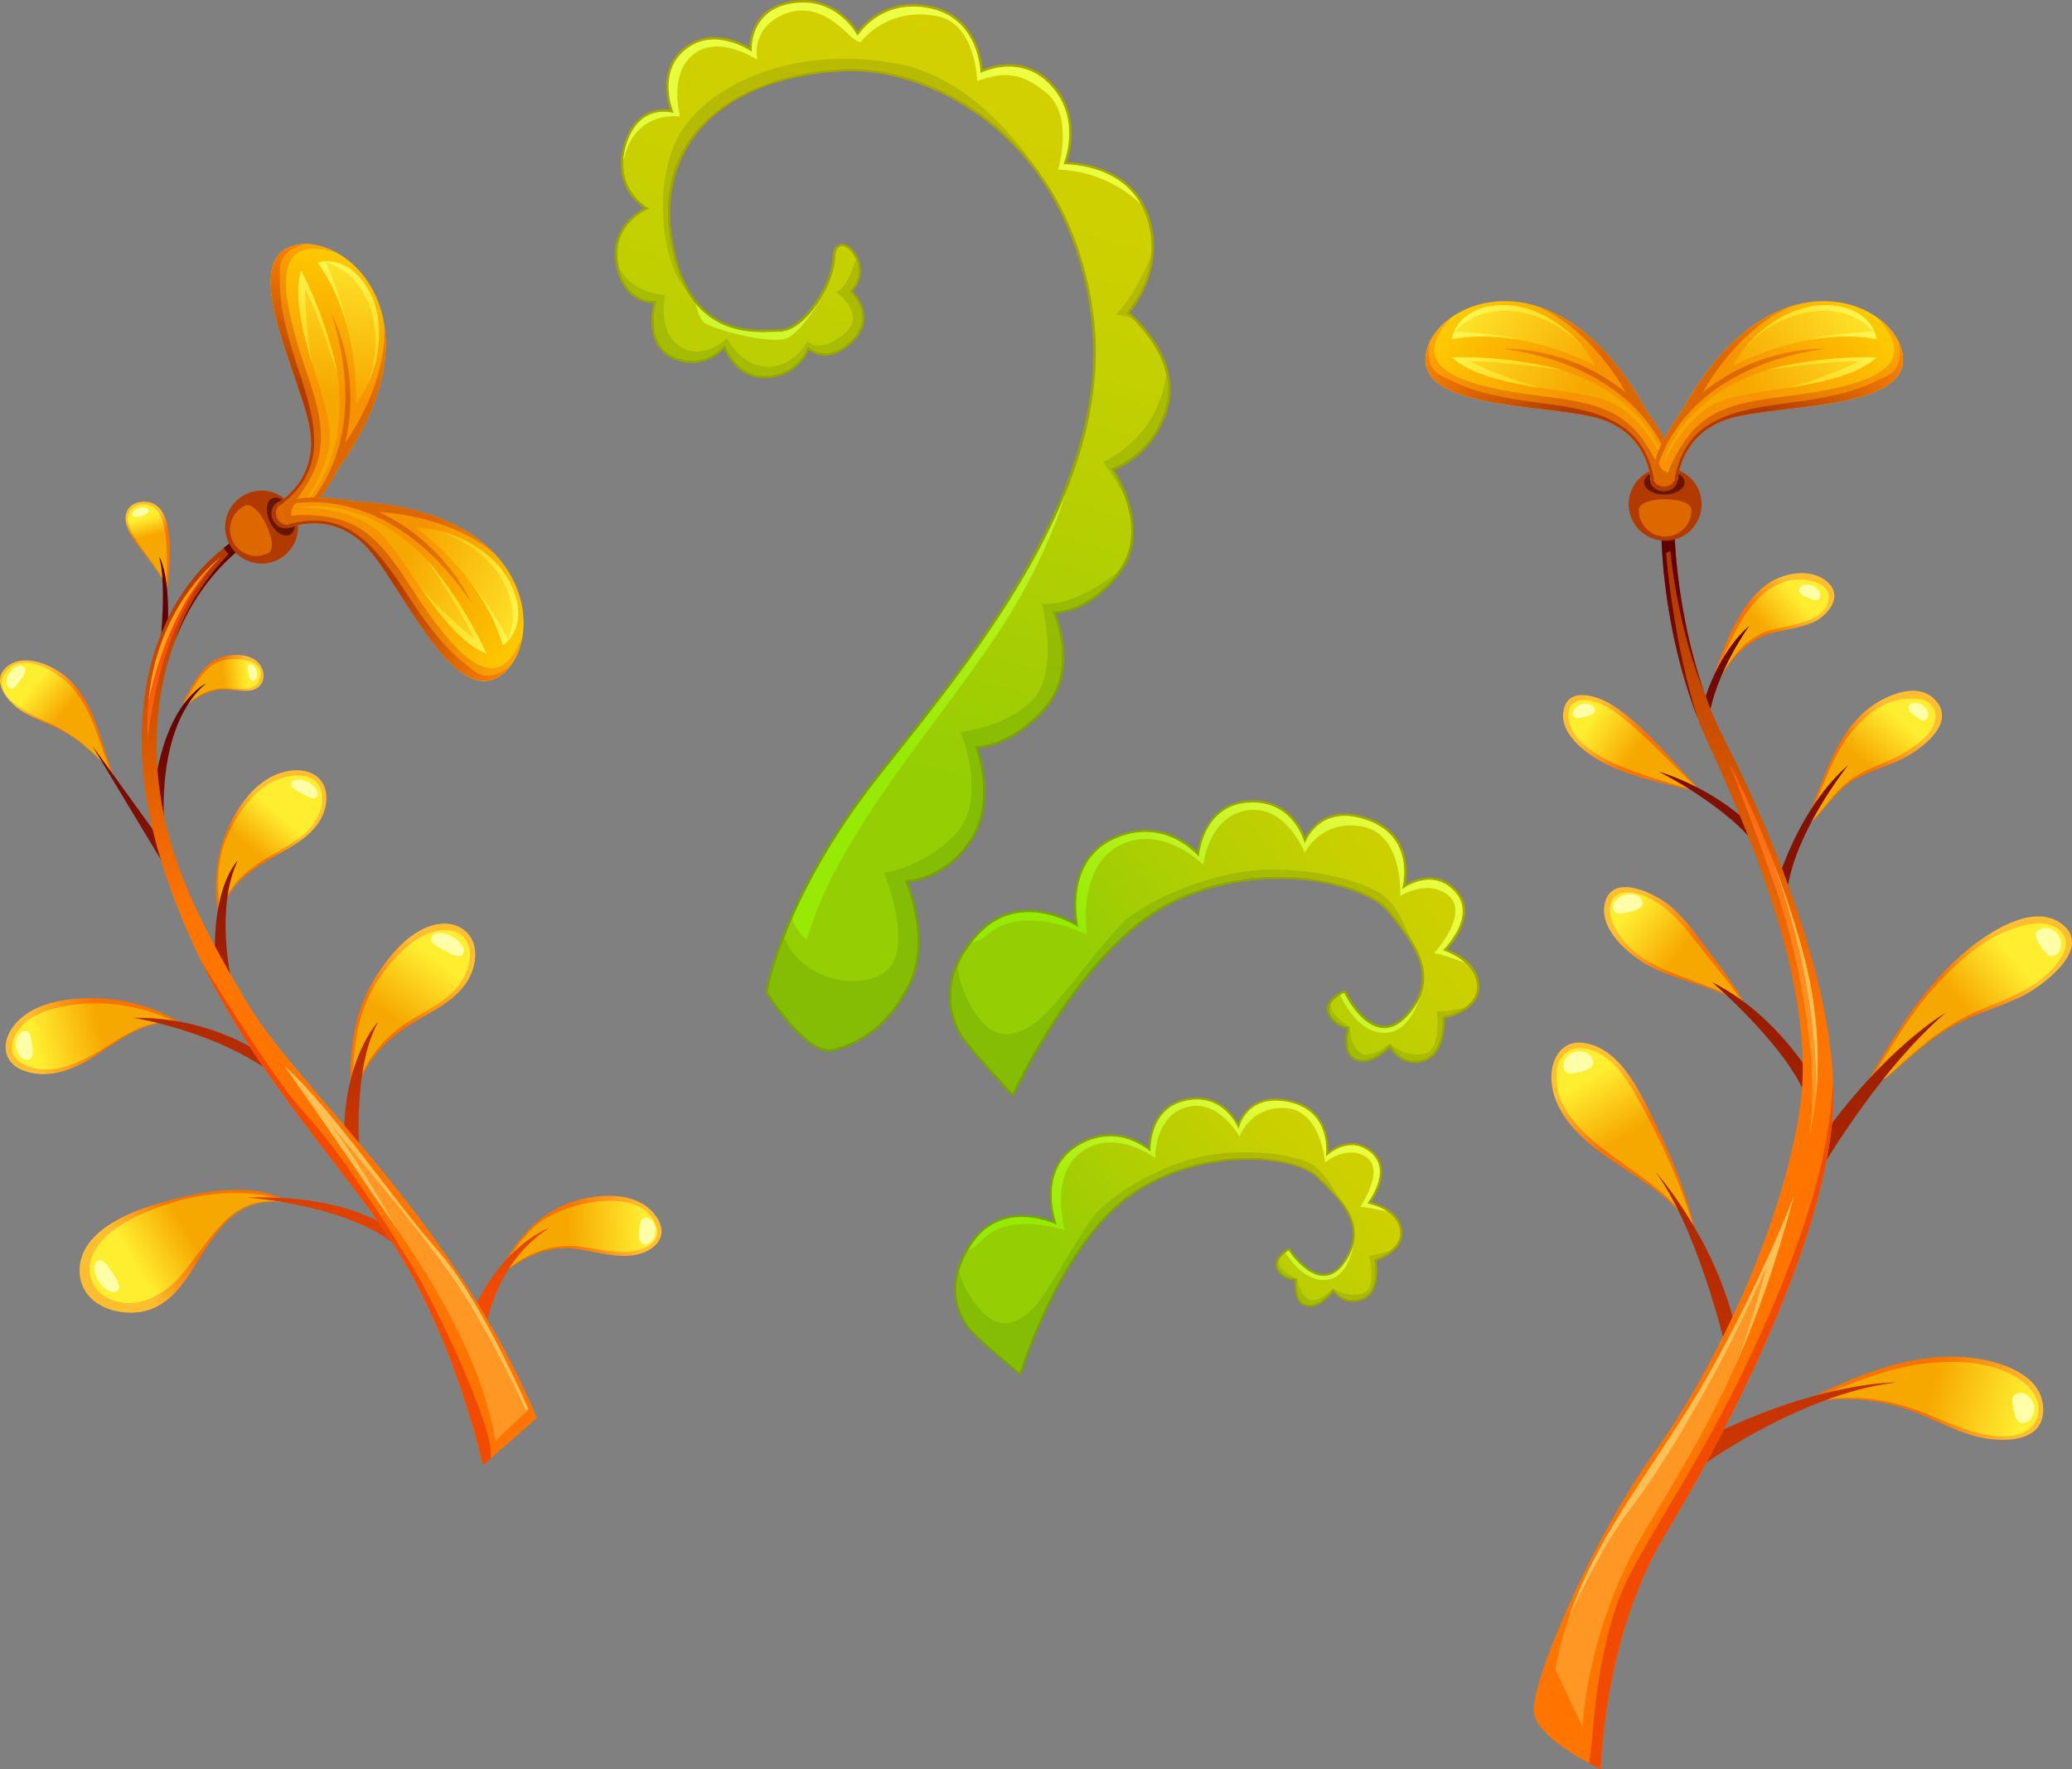 <?xml version="1.0" encoding="utf-8"?>
<!-- Generator: Adobe Illustrator 24.0.3, SVG Export Plug-In . SVG Version: 6.00 Build 0)  -->
<svg version="1.1" id="Layer_1" xmlns="http://www.w3.org/2000/svg" xmlns:xlink="http://www.w3.org/1999/xlink" x="0px" y="0px"
	 viewBox="0 0 234.06 199.8" style="enable-background:new 0 0 234.06 199.8;" xml:space="preserve">
<rect x="0" y="0" width="234.06" height="199.8" fill="#808080" stroke="none"/>
<style type="text/css">
	.st0{fill:url(#SVGID_1_);}
	.st1{fill:url(#SVGID_2_);}
	.st2{fill:url(#SVGID_3_);}
	.st3{fill:url(#SVGID_4_);}
	.st4{fill:url(#SVGID_5_);}
	.st5{fill:url(#SVGID_6_);}
	.st6{fill:url(#SVGID_7_);}
	.st7{fill:url(#SVGID_8_);}
	.st8{fill:#FFFFA7;}
	.st9{fill:url(#SVGID_9_);}
	.st10{fill:url(#SVGID_10_);}
	.st11{fill:url(#SVGID_11_);}
	.st12{fill:url(#SVGID_12_);}
	.st13{fill:url(#SVGID_13_);}
	.st14{fill:url(#SVGID_14_);}
	.st15{fill:url(#SVGID_15_);}
	.st16{fill:url(#SVGID_16_);}
	.st17{fill:url(#SVGID_17_);}
	.st18{fill:url(#SVGID_18_);}
	.st19{fill:url(#SVGID_19_);}
	.st20{fill:url(#SVGID_20_);}
	.st21{fill:url(#SVGID_21_);}
	.st22{fill:url(#SVGID_22_);}
	.st23{fill:url(#SVGID_23_);}
	.st24{fill:#B13A00;}
	.st25{fill:#DE6800;}
	.st26{fill:#671400;}
	.st27{fill:url(#SVGID_24_);}
	.st28{fill:url(#SVGID_25_);}
	.st29{fill:url(#SVGID_26_);}
	.st30{fill:url(#SVGID_27_);}
	.st31{fill:url(#SVGID_28_);}
	.st32{fill:url(#SVGID_29_);}
	.st33{fill:url(#SVGID_30_);}
	.st34{fill:url(#SVGID_31_);}
	.st35{fill:url(#SVGID_32_);}
	.st36{fill:url(#SVGID_33_);}
	.st37{fill:url(#SVGID_34_);}
	.st38{fill:url(#SVGID_35_);}
	.st39{fill:url(#SVGID_36_);}
	.st40{fill:url(#SVGID_37_);}
	.st41{fill:url(#SVGID_38_);}
	.st42{fill:url(#SVGID_39_);}
	.st43{fill:url(#SVGID_40_);}
	.st44{fill:url(#SVGID_41_);}
	.st45{fill:url(#SVGID_42_);}
	.st46{fill:url(#SVGID_43_);}
	.st47{fill:url(#SVGID_44_);}
	.st48{fill:url(#SVGID_45_);}
	.st49{fill:url(#SVGID_46_);}
	.st50{fill:url(#SVGID_47_);}
	.st51{fill:url(#SVGID_48_);}
	.st52{fill:url(#SVGID_49_);}
	.st53{fill:url(#SVGID_50_);}
	.st54{fill:url(#SVGID_51_);}
	.st55{fill:url(#SVGID_52_);}
	.st56{fill:url(#SVGID_53_);}
	.st57{fill:url(#SVGID_54_);}
	.st58{fill:url(#SVGID_55_);}
	.st59{fill:url(#SVGID_56_);}
	.st60{fill:url(#SVGID_57_);}
	.st61{fill:url(#SVGID_58_);}
	.st62{fill:url(#SVGID_59_);}
	.st63{fill:url(#SVGID_60_);}
	.st64{fill:url(#SVGID_61_);}
	.st65{fill:url(#SVGID_62_);}
	.st66{fill:url(#SVGID_63_);}
	.st67{fill:url(#SVGID_64_);}
	.st68{fill:url(#SVGID_65_);}
	.st69{fill:url(#SVGID_66_);}
	.st70{fill:url(#SVGID_67_);}
	.st71{fill:url(#SVGID_68_);}
	.st72{fill:url(#SVGID_69_);}
	.st73{fill:url(#SVGID_70_);}
	.st74{fill:url(#SVGID_71_);}
	.st75{fill:url(#SVGID_72_);}
	.st76{fill:url(#SVGID_73_);}
	.st77{fill:url(#SVGID_74_);}
	.st78{fill:url(#SVGID_75_);}
	.st79{fill:url(#SVGID_76_);}
	.st80{fill:url(#SVGID_77_);}
	.st81{fill:url(#SVGID_78_);}
	.st82{fill:url(#SVGID_79_);}
	.st83{fill:url(#SVGID_80_);}
	.st84{fill:url(#SVGID_81_);}
	.st85{fill:url(#SVGID_82_);}
	.st86{fill:url(#SVGID_83_);}
	.st87{fill:url(#SVGID_84_);}
	.st88{fill:url(#SVGID_85_);}
	.st89{fill:url(#SVGID_86_);}
	.st90{fill:url(#SVGID_87_);}
	.st91{fill:url(#SVGID_88_);}
	.st92{fill:url(#SVGID_89_);}
	.st93{fill:url(#SVGID_90_);}
	.st94{fill:url(#SVGID_91_);}
	.st95{fill:url(#SVGID_92_);}
	.st96{fill:url(#SVGID_93_);}
</style>
<g>
	<g>
		<g>
			<linearGradient id="SVGID_1_" gradientUnits="userSpaceOnUse" x1="184.677" y1="84.884" x2="179.553" y2="81.591">
				<stop  offset="0" style="stop-color:#F7A800"/>
				<stop  offset="1" style="stop-color:#FFED30"/>
			</linearGradient>
			<path class="st0" d="M178.64,84.16c3.67,3.19,9,3.97,13.42,5.37l-0.49-0.73c-1.77-1.62-3.37-3.76-5.31-5.43
				c-1.67-1.44-3.68-3.51-5.79-4.27C176.07,77.5,176,81.85,178.64,84.16z"/>
			<linearGradient id="SVGID_2_" gradientUnits="userSpaceOnUse" x1="189.779" y1="107.534" x2="183.923" y2="103.142">
				<stop  offset="0" style="stop-color:#F7A800"/>
				<stop  offset="1" style="stop-color:#FFED30"/>
			</linearGradient>
			<path class="st1" d="M185.59,100.86c-4.52-1.51-5.07,2.06-2.67,5.14c3.58,4.61,9.85,4.39,14.16,7.51
				c-1.26-2.28-2.78-4.04-4.38-6.11C190.77,104.91,188.79,101.93,185.59,100.86z"/>
			<linearGradient id="SVGID_3_" gradientUnits="userSpaceOnUse" x1="210.65" y1="86.153" x2="214.676" y2="81.396">
				<stop  offset="0" style="stop-color:#F7A800"/>
				<stop  offset="1" style="stop-color:#FFED30"/>
			</linearGradient>
			<path class="st2" d="M210.42,87.38c2.35-1.08,5.02-1.79,7.02-3.72c3.41-3.3,0.66-6.11-3.43-4.88c-2.38,0.72-4.31,2.63-5.65,4.63
				c-2.05,3.07-2.8,6.65-4.59,9.77l0.24,0.24C206.41,91.32,207.43,88.75,210.42,87.38z"/>
			<linearGradient id="SVGID_4_" gradientUnits="userSpaceOnUse" x1="218.061" y1="157.302" x2="228.308" y2="160.229">
				<stop  offset="0" style="stop-color:#F7A800"/>
				<stop  offset="1" style="stop-color:#FFED30"/>
			</linearGradient>
			<path class="st3" d="M228.07,155.39c-3.83-2.35-8.78-2.09-12.95-1.33c-3.98,0.72-7.15,2.49-10.86,4.03v0.49
				c3-1.03,7.27-0.59,10.26,0.19c3.76,0.98,7.67,3.7,11.7,3.73C231.29,162.51,231.93,157.75,228.07,155.39z"/>
			<linearGradient id="SVGID_5_" gradientUnits="userSpaceOnUse" x1="199.105" y1="70.83" x2="203.13" y2="67.536">
				<stop  offset="0" style="stop-color:#F7A800"/>
				<stop  offset="1" style="stop-color:#FFED30"/>
			</linearGradient>
			<path class="st4" d="M206.47,68.69c1.81-2.9-2.25-4.03-4.52-3.44c-2.25,0.58-3.76,2.2-4.95,4.08c-1.26,2-2.35,4.63-3.23,6.53
				l0.49,0.73c1.05-1.84,2.5-3.73,4.34-4.7C200.69,70.78,205.11,70.85,206.47,68.69z"/>
			<linearGradient id="SVGID_6_" gradientUnits="userSpaceOnUse" x1="183.302" y1="128.533" x2="179.276" y2="121.945">
				<stop  offset="0" style="stop-color:#F7A800"/>
				<stop  offset="1" style="stop-color:#FFED30"/>
			</linearGradient>
			<path class="st5" d="M180.41,118.54c-4.8-2.2-5.87,2.92-4.06,6.36c3.25,6.22,11.71,8.01,14.74,13.9l0.24-0.24
				c-0.91-3.45-2.12-6.97-3.8-10.13C185.87,125.33,183.83,120.11,180.41,118.54z"/>
			<linearGradient id="SVGID_7_" gradientUnits="userSpaceOnUse" x1="197.74" y1="114.164" x2="196.766" y2="113.509">
				<stop  offset="0" style="stop-color:#F7A800"/>
				<stop  offset="1" style="stop-color:#FFED30"/>
			</linearGradient>
			<path class="st6" d="M197.43,114.16l0.98,0.49c-0.42-0.43-0.86-0.8-1.33-1.14C197.2,113.73,197.32,113.94,197.43,114.16z"/>
			<linearGradient id="SVGID_8_" gradientUnits="userSpaceOnUse" x1="221.653" y1="113.439" x2="227.508" y2="108.316">
				<stop  offset="0" style="stop-color:#F7A800"/>
				<stop  offset="1" style="stop-color:#FFED30"/>
			</linearGradient>
			<path class="st7" d="M227.81,104.41c-3.39,1.06-6.25,3.57-8.66,6.1c-3.63,3.81-5.97,8.2-8.54,12.44l2.44-1.22
				c2.92-2.51,4.94-4.73,8.48-6.52c3.53-1.78,8.2-2.7,10.79-5.92C235.63,105.16,232.09,103.07,227.81,104.41z"/>
			<path class="st8" d="M227.95,157.36c-0.79,0.18-0.69,0.94-0.49,1.86c0.21,0.92,0.44,1.64,1.23,1.46
				c0.79-0.18,1.27-1.06,1.06-1.98C229.55,157.79,228.74,157.18,227.95,157.36z M232.51,105.61c-0.52-0.78-1.5-1.05-2.17-0.6
				c-0.68,0.45-0.31,1.13,0.22,1.91c0.52,0.78,1,1.37,1.68,0.92C232.92,107.39,233.04,106.39,232.51,105.61z M177.92,118.79
				c-0.91,0.25-1.47,1.08-1.26,1.86c0.21,0.78,0.97,0.65,1.88,0.41c0.91-0.25,1.62-0.51,1.41-1.3
				C179.74,118.98,178.83,118.54,177.92,118.79z M183.57,101.06c-0.91,0.24-1.5,0.98-1.32,1.64c0.18,0.66,0.94,0.52,1.84,0.28
				c0.91-0.24,1.62-0.5,1.44-1.16C185.36,101.16,184.48,100.82,183.57,101.06z M178.69,79.53c-0.67,0.18-1.11,0.73-0.98,1.22
				c0.13,0.49,0.7,0.39,1.37,0.21c0.67-0.18,1.2-0.37,1.07-0.86C180.02,79.6,179.37,79.35,178.69,79.53z M204.79,66.15
				c-0.64-0.28-1.33-0.12-1.53,0.35c-0.2,0.47,0.31,0.74,0.95,1.01c0.64,0.28,1.17,0.46,1.38-0.01
				C205.79,67.02,205.44,66.42,204.79,66.15z M217.23,79.68c-0.56-0.41-1.26-0.42-1.57-0.01c-0.3,0.41,0.13,0.79,0.69,1.2
				c0.56,0.41,1.04,0.71,1.34,0.3C218.01,80.77,217.8,80.1,217.23,79.68z"/>
			<linearGradient id="SVGID_9_" gradientUnits="userSpaceOnUse" x1="183.24" y1="128.442" x2="179.177" y2="121.794">
				<stop  offset="0" style="stop-color:#F77400"/>
				<stop  offset="1" style="stop-color:#FFBE30"/>
			</linearGradient>
			<path class="st9" d="M191.1,138.8c-1.75-3.35-4.98-5.42-7.98-7.55c-3.24-2.31-7.54-5.47-7.3-9.95c0.15-2.83,2.5-3.61,4.84-2.33
				c2.08,1.14,3.4,3.38,4.51,5.39c2.51,4.56,4.65,9.2,6.14,14.2c0.01,0.03,0.06,0.02,0.05-0.01c-1.11-4.63-2.94-8.85-5.06-13.1
				c-1.5-3-3.53-6.94-7.18-7.63c-2.7-0.51-4.01,1.82-3.86,4.24c0.21,3.26,2.66,5.89,5.12,7.79c3.68,2.84,8.32,4.77,10.7,8.97
				C191.09,138.82,191.1,138.81,191.1,138.8L191.1,138.8z"/>
			<linearGradient id="SVGID_10_" gradientUnits="userSpaceOnUse" x1="218.191" y1="157.199" x2="228.589" y2="160.17">
				<stop  offset="0" style="stop-color:#F77400"/>
				<stop  offset="1" style="stop-color:#FFBE30"/>
			</linearGradient>
			<path class="st10" d="M204.27,158.58c3.13-0.94,6.62-0.63,9.74,0.16c2.98,0.76,5.64,2.38,8.56,3.31c2.73,0.87,8.39,1.3,8.24-3.01
				c-0.15-4.28-6.03-5.64-9.38-5.79c-6.25-0.29-11.69,2.18-17.22,4.75c-0.1,0.04-0.03,0.21,0.07,0.17c4.96-1.89,9.4-4.03,14.81-4.32
				c2.65-0.14,5.39,0.08,7.81,1.22c1.86,0.88,4.08,2.79,3.21,5.1c-0.96,2.53-4.46,2.22-6.54,1.72c-2.44-0.6-4.68-1.77-7.03-2.63
				c-3.79-1.38-8.4-1.96-12.29-0.71C204.24,158.56,204.25,158.59,204.27,158.58L204.27,158.58z"/>
			<linearGradient id="SVGID_11_" gradientUnits="userSpaceOnUse" x1="221.744" y1="113.324" x2="227.685" y2="108.125">
				<stop  offset="0" style="stop-color:#F77400"/>
				<stop  offset="1" style="stop-color:#FFBE30"/>
			</linearGradient>
			<path class="st11" d="M213.06,121.74c2.56-2.16,4.98-4.53,7.97-6.1c2.35-1.24,4.93-1.94,7.32-3.09c2.21-1.07,8.07-5.33,4.69-8.1
				c-3.4-2.78-8.97,1.2-11.49,3.43c-4.74,4.19-7.9,9.61-11,15.04c-0.05,0.08,0.07,0.15,0.12,0.07c2.81-4.42,5.29-9.01,9.02-12.76
				c1.8-1.81,3.77-3.53,6.08-4.66c1.79-0.88,5.29-2.15,7.01-0.41c2.03,2.05-1.74,5.25-3.31,6.23c-1.92,1.2-4.08,1.93-6.15,2.82
				c-4.07,1.74-7.03,4.62-10.29,7.52C213.02,121.73,213.04,121.75,213.06,121.74L213.06,121.74z"/>
			<linearGradient id="SVGID_12_" gradientUnits="userSpaceOnUse" x1="190.403" y1="107.978" x2="183.935" y2="103.127">
				<stop  offset="0" style="stop-color:#F77400"/>
				<stop  offset="1" style="stop-color:#FFBE30"/>
			</linearGradient>
			<path class="st12" d="M198.41,114.65c-4.54-4.57-13.34-3.91-16.18-10.31c-0.87-1.95-0.25-3.91,2.23-3.49
				c2.15,0.36,3.91,1.77,5.33,3.34c1.26,1.39,2.36,2.94,3.55,4.39c1.47,1.79,2.92,3.58,4.04,5.61c0.04,0.06,0.13,0.01,0.1-0.06
				c-1.25-2.49-2.91-4.63-4.57-6.85c-1.32-1.75-2.58-3.6-4.29-5c-1.56-1.28-6.28-3.71-7.27-0.5c-0.95,3.09,2.72,6.15,5.05,7.37
				C190.35,111.21,195.05,111.48,198.41,114.65C198.41,114.66,198.42,114.65,198.41,114.65L198.41,114.65z"/>
			<linearGradient id="SVGID_13_" gradientUnits="userSpaceOnUse" x1="184.568" y1="84.817" x2="179.362" y2="81.471">
				<stop  offset="0" style="stop-color:#F77400"/>
				<stop  offset="1" style="stop-color:#FFBE30"/>
			</linearGradient>
			<path class="st13" d="M192.07,89.51c-2.84-0.94-5.76-1.65-8.54-2.79c-2.44-1-6.06-2.7-6.35-5.71c-0.17-1.75,1.24-2.2,2.74-1.82
				c1.75,0.44,3.24,1.72,4.57,2.87c2.49,2.13,4.62,4.59,7.07,6.75c0.03,0.02,0.07-0.01,0.04-0.04c-3.07-3.12-5.78-6.82-9.55-9.18
				c-1.47-0.92-4.66-2.07-5.36,0.37c-0.72,2.47,1.82,4.62,3.64,5.73c3.55,2.17,7.81,2.72,11.74,3.84
				C192.08,89.54,192.08,89.52,192.07,89.51L192.07,89.51z"/>
			<linearGradient id="SVGID_14_" gradientUnits="userSpaceOnUse" x1="199.173" y1="70.703" x2="203.281" y2="67.342">
				<stop  offset="0" style="stop-color:#F77400"/>
				<stop  offset="1" style="stop-color:#FFBE30"/>
			</linearGradient>
			<path class="st14" d="M194.28,76.6c1.27-2.19,3.09-4.28,5.59-5.01c1.61-0.48,3.33-0.62,4.88-1.28c1.67-0.72,3.49-2.86,1.77-4.5
				c-1.87-1.78-5.17-1.13-7.02,0.26c-2.97,2.22-4.51,6.44-5.78,9.78c-0.02,0.06,0.07,0.1,0.1,0.04c1.56-2.9,2.61-6.26,5.08-8.55
				c1.16-1.08,2.68-1.88,4.29-1.89c1.36-0.01,3.79,0.53,3.36,2.39c-0.6,2.66-4.92,2.76-6.99,3.48c-2.53,0.88-4,3.08-5.33,5.27
				C194.23,76.6,194.26,76.62,194.28,76.6L194.28,76.6z"/>
			<linearGradient id="SVGID_15_" gradientUnits="userSpaceOnUse" x1="210.796" y1="86.03" x2="214.902" y2="81.177">
				<stop  offset="0" style="stop-color:#F77400"/>
				<stop  offset="1" style="stop-color:#FFBE30"/>
			</linearGradient>
			<path class="st15" d="M204.02,93.43c1.54-1.39,2.69-3.15,4.25-4.51c1.84-1.6,4.27-2.09,6.43-3.12c1.98-0.94,6.23-3.87,4.09-6.54
				c-2.15-2.69-6.53-0.43-8.41,1.35c-3.56,3.38-4.5,8.33-6.64,12.55c-0.02,0.04,0.04,0.08,0.06,0.04c1.92-3.25,2.76-7.07,5.05-10.12
				c1.21-1.61,2.79-3.08,4.71-3.77c1.47-0.53,4.94-0.97,5.07,1.46c0.11,2-2.43,3.67-3.93,4.48c-1.41,0.76-2.94,1.27-4.37,2
				c-2.73,1.38-4.17,4.12-6.33,6.17C204,93.43,204.02,93.44,204.02,93.43L204.02,93.43z"/>
			<linearGradient id="SVGID_16_" gradientUnits="userSpaceOnUse" x1="203.379" y1="60.245" x2="203.379" y2="202.241">
				<stop  offset="0" style="stop-color:#610000"/>
				<stop  offset="1" style="stop-color:#F24B00"/>
			</linearGradient>
			<path class="st16" d="M195.97,149.72c-2.38-10.06-8.97-17.38-8.97-17.38c4.76,6.4,7.87,19.58,7.87,19.58L195.97,149.72z
				 M193.59,161.98l-2.01,4.03c0,0,11.53-8.6,22.69-9.88C214.27,156.13,206.03,155.95,193.59,161.98z M205.48,128.86l-0.37,4.21
				c0,0,6.59-11.71,14.64-18.66C219.76,114.41,212.99,118.25,205.48,128.86z M204.2,124.47l0.55-2.74c0,0-4.03-7.14-11.34-10.8
				C193.41,110.93,202.56,118.8,204.2,124.47z M198.71,95.93l-0.73-2.56c0,0-4.03-4.21-10.61-6.22
				C187.37,87.14,195.42,91.17,198.71,95.93z M208.78,86.41c-5.49,4.76-7.87,12.81-7.87,12.81l0.91,2.2
				C202.19,94.65,208.78,86.41,208.78,86.41z M197.61,70.68c-3.66,3.11-5.12,8.6-5.12,8.6l0.55,1.83
				C193.77,75.98,197.61,70.68,197.61,70.68z"/>
		</g>
		<g>
			<linearGradient id="SVGID_17_" gradientUnits="userSpaceOnUse" x1="190.176" y1="64.381" x2="190.176" y2="116.469">
				<stop  offset="0" style="stop-color:#B13A00"/>
				<stop  offset="1" style="stop-color:#FF7500"/>
			</linearGradient>
			<path class="st17" d="M194.75,83.42c-4.15-8.05-5.61-18.79-5.61-24.64l-1.46,0.73c0,0-0.24,12.44,5.37,24.64
				c5.61,12.2,12.2,28.55,10.25,41.23c-1.95,12.69-9.03,28.3-16.35,38.55s-14.15,26.35-13.66,29.52c0.49,3.17,7.56,6.34,7.56,6.34
				s0.24-14.88,7.32-26.59c7.08-11.71,17.32-31.72,18.79-46.36C208.41,112.21,198.9,91.47,194.75,83.42z"/>
			<g>
				<linearGradient id="SVGID_18_" gradientUnits="userSpaceOnUse" x1="193.301" y1="64.381" x2="193.301" y2="116.469">
					<stop  offset="0" style="stop-color:#610000"/>
					<stop  offset="1" style="stop-color:#F24B00"/>
				</linearGradient>
				<path class="st18" d="M188.16,173.21c7.08-11.71,17.32-31.72,18.79-46.36c0.15-1.47,0.18-3,0.12-4.58
					c-0.45,8.27-3.02,16.87-8.17,28.37c-5.49,12.26-11.16,20.31-14.82,27.26c-3.66,6.95-4.21,18.48-4.21,18.48l-0.36,2.76
					c0.79,0.42,1.33,0.66,1.33,0.66S181.08,184.92,188.16,173.21z"/>
				<linearGradient id="SVGID_19_" gradientUnits="userSpaceOnUse" x1="190.088" y1="64.381" x2="190.088" y2="116.469">
					<stop  offset="0" style="stop-color:#610000"/>
					<stop  offset="1" style="stop-color:#F24B00"/>
				</linearGradient>
				<path class="st19" d="M188.69,62.25c0.19,1.87,1.06,9.27,3.81,15.88c-2.45-7.01-3.37-14.71-3.37-19.35l-1.46,0.73
					c0,0-0.2,10.51,4.12,21.67c-2.65-8.45-3.44-17.05-3.58-18.73C188.36,62.37,188.51,62.3,188.69,62.25z"/>
				<linearGradient id="SVGID_20_" gradientUnits="userSpaceOnUse" x1="200.346" y1="64.381" x2="200.346" y2="116.469">
					<stop  offset="0" style="stop-color:#FF3A00"/>
					<stop  offset="1" style="stop-color:#FF9725"/>
				</linearGradient>
				<path class="st20" d="M204.38,128.32c0,0,2.56-8.78-0.73-20.86s-8.3-21.23-8.3-21.23s5,12.93,6.1,16.71
					C202.56,106.72,205.73,118.68,204.38,128.32z"/>
				<linearGradient id="SVGID_21_" gradientUnits="userSpaceOnUse" x1="189.197" y1="64.381" x2="189.197" y2="116.469">
					<stop  offset="0" style="stop-color:#FF3A00"/>
					<stop  offset="1" style="stop-color:#FF9725"/>
				</linearGradient>
				<path class="st21" d="M175.72,188.58l3.05,6.47c0,0,0.37-10.98,7.08-22.2c6.71-11.22,11.83-19.27,16.83-37.82
					c0,0-4.03,10.49-10.25,21.23C186.21,166.99,177.79,176.13,175.72,188.58z"/>
				<linearGradient id="SVGID_22_" gradientUnits="userSpaceOnUse" x1="202.784" y1="64.381" x2="202.784" y2="116.469">
					<stop  offset="0" style="stop-color:#FF9A00"/>
					<stop  offset="1" style="stop-color:#FFC156"/>
				</linearGradient>
				<path class="st22" d="M203.65,107.45c-1.04-3.81-2.25-7.33-3.42-10.37c2.01,5.72,5.2,16.49,4.92,26.65
					C205.51,120,205.51,114.25,203.65,107.45z"/>
				<linearGradient id="SVGID_23_" gradientUnits="userSpaceOnUse" x1="189.982" y1="64.381" x2="189.982" y2="116.469">
					<stop  offset="0" style="stop-color:#FF9A00"/>
					<stop  offset="1" style="stop-color:#FFC156"/>
				</linearGradient>
				<path class="st23" d="M192.43,156.25c-5.16,8.91-11.83,16.73-15.14,26.24c1.45-3.05,4.3-8.73,6.72-11.85
					c3.42-4.39,10-15,15.49-27.45c0,0-1.15,5.04-3.27,10.57c2.24-5.08,4.35-11,6.44-18.75
					C202.68,135.02,198.65,145.52,192.43,156.25z"/>
			</g>
		</g>
		<g>
			<g>
				<circle class="st24" cx="188.1" cy="56.95" r="4.12"/>
				<path class="st25" d="M191.08,57.62c0,1.65-1.33,2.98-2.98,2.98c-1.65,0-2.98-1.33-2.98-2.98
					C185.12,55.97,191.08,55.97,191.08,57.62z"/>
				<ellipse class="st26" cx="188.01" cy="54.48" rx="2.29" ry="1.37"/>
			</g>
			<g>
				<ellipse class="st24" cx="187.95" cy="54.16" rx="1.56" ry="1.33"/>
				<path class="st25" d="M189.2,53.9c0,0.59-0.55,1.07-1.22,1.07c-0.67,0-1.22-0.48-1.22-1.07c0-0.59,0.55-1.07,1.22-1.07
					C188.65,52.83,189.2,53.31,189.2,53.9z"/>
			</g>
			<g>
				<linearGradient id="SVGID_24_" gradientUnits="userSpaceOnUse" x1="177.648" y1="45.02" x2="162.765" y2="35.017">
					<stop  offset="0" style="stop-color:#F79300"/>
					<stop  offset="1" style="stop-color:#FFCF00"/>
				</linearGradient>
				<path class="st27" d="M186.45,54.15c0,0-0.24-5.61-6.59-7.08c-6.34-1.46-19.76-0.98-18.79-7.08c0.98-6.1,14.88-11.95,24.89,6.34
					c0,0,2.93,3.9,3.17,6.34C189.38,55.12,186.45,54.15,186.45,54.15z"/>
				<g>
					<linearGradient id="SVGID_25_" gradientUnits="userSpaceOnUse" x1="177.386" y1="45.409" x2="162.504" y2="35.406">
						<stop  offset="0" style="stop-color:#F7A800"/>
						<stop  offset="1" style="stop-color:#FFED30"/>
					</linearGradient>
					<path class="st28" d="M174.62,41.34c-5.86-1.22-10.61-0.98-10.61-0.98c4.03,3.66,14.03,3.42,17.81,5
						c3.78,1.59,6.22,6.83,6.22,6.83C186.33,46.58,180.48,42.56,174.62,41.34z"/>
					<linearGradient id="SVGID_26_" gradientUnits="userSpaceOnUse" x1="178.782" y1="43.332" x2="163.9" y2="33.329">
						<stop  offset="0" style="stop-color:#F7A800"/>
						<stop  offset="1" style="stop-color:#FFED30"/>
					</linearGradient>
					<path class="st29" d="M179.89,41.16c0.22,0.11,0.34,0.18,0.34,0.18c-2.07-4.03-6.83-7.32-11.34-6.83s-4.88,3.78-4.88,3.78
						C171.19,37,178.29,40.34,179.89,41.16z"/>
				</g>
				<g>
					<linearGradient id="SVGID_27_" gradientUnits="userSpaceOnUse" x1="177.121" y1="45.803" x2="162.239" y2="35.8">
						<stop  offset="0" style="stop-color:#FFC500"/>
						<stop  offset="1" style="stop-color:#FFFF60"/>
					</linearGradient>
					<path class="st30" d="M176.24,41.75c-0.54-0.16-1.08-0.3-1.62-0.41c-5.86-1.22-10.61-0.98-10.61-0.98
						c2.21,2.01,6.22,2.84,10.02,3.45c-4.18-1.12-7.94-2.96-7.94-2.96C167.83,40.64,174.26,41.48,176.24,41.75z"/>
					<linearGradient id="SVGID_28_" gradientUnits="userSpaceOnUse" x1="178.782" y1="43.332" x2="163.899" y2="33.329">
						<stop  offset="0" style="stop-color:#FFC500"/>
						<stop  offset="1" style="stop-color:#FFFF60"/>
					</linearGradient>
					<path class="st31" d="M168.89,34.51c-4.51,0.49-4.88,3.78-4.88,3.78c2.73-0.49,5.45-0.31,7.86,0.14
						c-2.93-0.78-6.19-0.95-7.51-0.99c0.86-0.99,2.74-2.49,6.11-2.33c4.15,0.2,7.2,2.83,8.4,4.15
						C176.46,36.25,172.59,34.1,168.89,34.51z"/>
				</g>
				<g>
					<linearGradient id="SVGID_29_" gradientUnits="userSpaceOnUse" x1="177.647" y1="45.02" x2="162.765" y2="35.017">
						<stop  offset="0" style="stop-color:#DE6800"/>
						<stop  offset="1" style="stop-color:#FFAA00"/>
					</linearGradient>
					<path class="st32" d="M161.08,39.99c-0.98,6.1,12.44,5.61,18.79,7.08c6.34,1.46,6.59,7.08,6.59,7.08s2.93,0.98,2.68-1.46
						c-0.19-1.89-2-4.67-2.79-5.82c-0.12-0.13-0.25-0.27-0.38-0.4c-0.03-0.03-0.06-0.06-0.09-0.09l0.27,0.22
						c-0.12-0.16-0.19-0.26-0.19-0.26c-3.86-7.07-8.31-10.53-12.37-11.77c5.64,2.39,9.16,8.13,10.06,9.75
						c-6.58-5.32-13.79-4.93-13.79-4.93c13.37,1.92,17.53,9.35,18.77,12.93c-0.25,0.72-0.71,0.98-1.07,1.07
						c-0.35-1.05-0.98-2.35-2.08-3.87c-3.17-4.39-8.42-4.27-13.78-5.12c-5.37-0.85-9.15-2.07-9.64-4.39
						c-0.31-1.46,0.94-3.12,1.9-4.14C162.37,36.97,161.32,38.48,161.08,39.99z"/>
					<g>
						<linearGradient id="SVGID_30_" gradientUnits="userSpaceOnUse" x1="175.829" y1="47.726" x2="160.946" y2="37.723">
							<stop  offset="0" style="stop-color:#B13A00"/>
							<stop  offset="1" style="stop-color:#FF8800"/>
						</linearGradient>
						<path class="st33" d="M173.77,45.48c-6.59-0.85-8.54-1.83-10.98-3.05c-1.56-0.78-1.52-2.57-1.29-3.75
							c-0.2,0.43-0.34,0.87-0.41,1.31c-0.98,6.1,12.44,5.61,18.79,7.08c6.34,1.46,6.59,7.08,6.59,7.08s0.16,0.05,0.39,0.1
							C185.64,47.26,180.16,46.31,173.77,45.48z"/>
					</g>
				</g>
			</g>
			<g>

					<linearGradient id="SVGID_31_" gradientUnits="userSpaceOnUse" x1="2538.698" y1="45.02" x2="2523.815" y2="35.017" gradientTransform="matrix(-1 0 0 1 2737.044 0)">
					<stop  offset="0" style="stop-color:#F79300"/>
					<stop  offset="1" style="stop-color:#FFCF00"/>
				</linearGradient>
				<path class="st34" d="M189.54,54.15c0,0,0.24-5.61,6.59-7.08c6.34-1.46,19.76-0.98,18.79-7.08c-0.98-6.1-14.88-11.95-24.89,6.34
					c0,0-2.93,3.9-3.17,6.34C186.61,55.12,189.54,54.15,189.54,54.15z"/>
				<g>

						<linearGradient id="SVGID_32_" gradientUnits="userSpaceOnUse" x1="2538.436" y1="45.409" x2="2523.553" y2="35.406" gradientTransform="matrix(-1 0 0 1 2737.044 0)">
						<stop  offset="0" style="stop-color:#F7A800"/>
						<stop  offset="1" style="stop-color:#FFED30"/>
					</linearGradient>
					<path class="st35" d="M201.37,41.34c5.86-1.22,10.61-0.98,10.61-0.98c-4.03,3.66-14.03,3.42-17.81,5
						c-3.78,1.59-6.22,6.83-6.22,6.83C189.66,46.58,195.52,42.56,201.37,41.34z"/>

						<linearGradient id="SVGID_33_" gradientUnits="userSpaceOnUse" x1="2539.832" y1="43.332" x2="2524.95" y2="33.329" gradientTransform="matrix(-1 0 0 1 2737.044 0)">
						<stop  offset="0" style="stop-color:#F7A800"/>
						<stop  offset="1" style="stop-color:#FFED30"/>
					</linearGradient>
					<path class="st36" d="M196.1,41.16c-0.22,0.11-0.34,0.18-0.34,0.18c2.07-4.03,6.83-7.32,11.35-6.83
						c4.51,0.49,4.88,3.78,4.88,3.78C204.8,37,197.71,40.34,196.1,41.16z"/>
				</g>
				<g>

						<linearGradient id="SVGID_34_" gradientUnits="userSpaceOnUse" x1="2538.171" y1="45.803" x2="2523.289" y2="35.8" gradientTransform="matrix(-1 0 0 1 2737.044 0)">
						<stop  offset="0" style="stop-color:#FFC500"/>
						<stop  offset="1" style="stop-color:#FFFF60"/>
					</linearGradient>
					<path class="st37" d="M199.76,41.75c0.54-0.16,1.08-0.3,1.62-0.41c5.86-1.22,10.61-0.98,10.61-0.98
						c-2.21,2.01-6.22,2.84-10.02,3.45c4.18-1.12,7.94-2.96,7.94-2.96C208.16,40.64,201.73,41.48,199.76,41.75z"/>

						<linearGradient id="SVGID_35_" gradientUnits="userSpaceOnUse" x1="2539.832" y1="43.332" x2="2524.949" y2="33.329" gradientTransform="matrix(-1 0 0 1 2737.044 0)">
						<stop  offset="0" style="stop-color:#FFC500"/>
						<stop  offset="1" style="stop-color:#FFFF60"/>
					</linearGradient>
					<path class="st38" d="M207.11,34.51c4.51,0.49,4.88,3.78,4.88,3.78c-2.73-0.49-5.45-0.31-7.86,0.14
						c2.93-0.78,6.19-0.95,7.51-0.99c-0.86-0.99-2.74-2.49-6.11-2.33c-4.15,0.2-7.2,2.83-8.4,4.15
						C199.54,36.25,203.4,34.1,207.11,34.51z"/>
				</g>
				<g>

						<linearGradient id="SVGID_36_" gradientUnits="userSpaceOnUse" x1="2538.697" y1="45.02" x2="2523.815" y2="35.017" gradientTransform="matrix(-1 0 0 1 2737.044 0)">
						<stop  offset="0" style="stop-color:#DE6800"/>
						<stop  offset="1" style="stop-color:#FFAA00"/>
					</linearGradient>
					<path class="st39" d="M214.92,39.99c0.98,6.1-12.44,5.61-18.79,7.08c-6.34,1.46-6.59,7.08-6.59,7.08s-2.93,0.98-2.68-1.46
						c0.19-1.89,2-4.67,2.79-5.82c0.12-0.13,0.25-0.27,0.38-0.4c0.03-0.03,0.06-0.06,0.09-0.09l-0.27,0.22
						c0.12-0.16,0.19-0.26,0.19-0.26c3.86-7.07,8.31-10.53,12.37-11.77c-5.64,2.39-9.16,8.13-10.06,9.75
						c6.58-5.32,13.79-4.93,13.79-4.93c-13.37,1.92-17.53,9.35-18.77,12.93c0.25,0.72,0.71,0.98,1.07,1.07
						c0.35-1.05,0.98-2.35,2.08-3.87c3.17-4.39,8.42-4.27,13.78-5.12c5.37-0.85,9.15-2.07,9.64-4.39c0.31-1.46-0.94-3.12-1.9-4.14
						C213.63,36.97,214.67,38.48,214.92,39.99z"/>
					<g>

							<linearGradient id="SVGID_37_" gradientUnits="userSpaceOnUse" x1="2536.879" y1="47.726" x2="2521.996" y2="37.723" gradientTransform="matrix(-1 0 0 1 2737.044 0)">
							<stop  offset="0" style="stop-color:#B13A00"/>
							<stop  offset="1" style="stop-color:#FF8800"/>
						</linearGradient>
						<path class="st40" d="M202.23,45.48c6.59-0.85,8.54-1.83,10.98-3.05c1.56-0.78,1.52-2.57,1.29-3.75
							c0.2,0.43,0.34,0.87,0.41,1.31c0.98,6.1-12.44,5.61-18.79,7.08c-6.34,1.46-6.59,7.08-6.59,7.08s-0.16,0.05-0.39,0.1
							C190.35,47.26,195.83,46.31,202.23,45.48z"/>
					</g>
				</g>
			</g>
		</g>
	</g>
	<g>
		<g>
			<linearGradient id="SVGID_38_" gradientUnits="userSpaceOnUse" x1="21.239" y1="139.293" x2="15.231" y2="142.726">
				<stop  offset="0" style="stop-color:#F7A800"/>
				<stop  offset="1" style="stop-color:#FFED30"/>
			</linearGradient>
			<path class="st41" d="M19.42,135.7c-2.78,0.71-5.97,1.95-8.15,4.09c-3.98,3.9-0.55,8.73,4.53,7.82
				c7.12-1.27,7.02-12.77,15.87-11.87l0.57-0.19C28.34,133.86,23.35,134.69,19.42,135.7z"/>
			<linearGradient id="SVGID_39_" gradientUnits="userSpaceOnUse" x1="7.223" y1="80.367" x2="3.79" y2="77.505">
				<stop  offset="0" style="stop-color:#F7A800"/>
				<stop  offset="1" style="stop-color:#FFED30"/>
			</linearGradient>
			<path class="st42" d="M6.59,82.24c2.51,1.28,3.66,2.6,5.62,4.48l0.57,0.95c-0.8-1.87-1.3-3.84-2.01-5.7
				c-0.99-2.59-2.23-4.85-4.72-6.33c-1.83-1.09-6-1.58-5.87,1.54C0.31,79.85,4.54,81.19,6.59,82.24z"/>
			<linearGradient id="SVGID_40_" gradientUnits="userSpaceOnUse" x1="44.367" y1="114.955" x2="49.231" y2="108.375">
				<stop  offset="0" style="stop-color:#F7A800"/>
				<stop  offset="1" style="stop-color:#FFED30"/>
			</linearGradient>
			<path class="st43" d="M46.97,105.84c-2.62,1.92-4.67,4.6-5.92,7.59c-1.51,3.63-1.38,7.3-1.38,11.25l0.38-0.76
				c0.73-3.56,3.01-6.46,6.1-8.35c2.79-1.7,6.12-2.92,7.02-6.38C54.34,104.7,50.18,103.49,46.97,105.84z"/>
			<linearGradient id="SVGID_41_" gradientUnits="userSpaceOnUse" x1="28.38" y1="95.745" x2="31.527" y2="92.025">
				<stop  offset="0" style="stop-color:#F7A800"/>
				<stop  offset="1" style="stop-color:#FFED30"/>
			</linearGradient>
			<path class="st44" d="M30.32,88.21c-2.21,1.32-3.83,3.9-4.8,6.16c-1.34,3.11-1.1,6.42-0.72,9.71l0.19-1.14
				c1-3.29,2.91-4.69,5.91-6.34c2.54-1.39,5.72-3.09,5.72-6.44C36.63,86.54,32.53,86.88,30.32,88.21z"/>
			<linearGradient id="SVGID_42_" gradientUnits="userSpaceOnUse" x1="11.243" y1="116.037" x2="4.091" y2="117.753">
				<stop  offset="0" style="stop-color:#F7A800"/>
				<stop  offset="1" style="stop-color:#FFED30"/>
			</linearGradient>
			<path class="st45" d="M20.03,115.52l0.57,0.19c-2.32-1.37-4.43-2.18-7.06-2.48c-3.06-0.34-6.29-0.34-9.2,0.9
				c-3.38,1.44-5.36,5.89-0.52,6.74C10.4,122.03,13.69,114.65,20.03,115.52z"/>
			<linearGradient id="SVGID_43_" gradientUnits="userSpaceOnUse" x1="16.886" y1="60.536" x2="16.314" y2="58.533">
				<stop  offset="0" style="stop-color:#F7A800"/>
				<stop  offset="1" style="stop-color:#FFED30"/>
			</linearGradient>
			<path class="st46" d="M18.89,66.31c0.06-2,0.97-11.06-3.63-9.26c-3.31,1.3,2.61,6.85,3.24,8.69L18.89,66.31z"/>
			<linearGradient id="SVGID_44_" gradientUnits="userSpaceOnUse" x1="25.341" y1="76.91" x2="27.916" y2="76.624">
				<stop  offset="0" style="stop-color:#F7A800"/>
				<stop  offset="1" style="stop-color:#FFED30"/>
			</linearGradient>
			<path class="st47" d="M26.09,77.8c1.38,0.05,3.68,0.59,3.48-1.66c-0.21-2.31-3.73-2.28-5.29-1.39c-1.63,0.93-2.57,3.01-3.48,4.54
				l-0.19,0.76C22.37,78.44,23.69,77.71,26.09,77.8z"/>
			<linearGradient id="SVGID_45_" gradientUnits="userSpaceOnUse" x1="64.204" y1="139.498" x2="72.787" y2="139.212">
				<stop  offset="0" style="stop-color:#F7A800"/>
				<stop  offset="1" style="stop-color:#FFED30"/>
			</linearGradient>
			<path class="st48" d="M70.75,135.53c-2.75-0.56-5.91,0.21-8.38,1.41c-2.51,1.22-4.25,4.04-5.72,6.25l0.19,0.57
				c1.74-1.4,3.74-2.59,6-2.86c3.13-0.38,6.16,1.28,9.22,0.57C76.59,140.41,74.16,136.22,70.75,135.53z"/>
			<path class="st8" d="M11.03,142.42c-0.53,0.34-0.47,1.38,0.14,2.32s1.53,1.41,2.06,1.07c0.53-0.34,0.08-1.14-0.53-2.07
				C12.09,142.8,11.56,142.08,11.03,142.42z M51.09,105.76c-0.98-0.53-2.02-0.5-2.32,0.05c-0.3,0.56,0.48,1.04,1.46,1.56
				c0.98,0.53,1.8,0.9,2.09,0.34C52.63,107.17,52.07,106.29,51.09,105.76z M34.82,88.35c-0.79-0.42-1.63-0.4-1.87,0.04
				c-0.24,0.45,0.39,0.83,1.18,1.26c0.79,0.42,1.45,0.73,1.69,0.28C36.06,89.48,35.61,88.77,34.82,88.35z M2.68,75.32
				c-0.42-0.29-1.12,0.01-1.57,0.66c-0.45,0.65-0.48,1.41-0.06,1.7c0.42,0.29,0.82-0.22,1.27-0.87C2.77,76.16,3.09,75.61,2.68,75.32
				z M15.72,57.34c-0.5,0.14-0.83,0.51-0.75,0.83c0.09,0.32,0.5,0.24,1,0.1c0.5-0.14,0.89-0.27,0.81-0.59
				C16.7,57.36,16.22,57.21,15.72,57.34z M28.21,75.04c-0.32,0.07-0.26,0.49-0.14,1c0.11,0.5,0.24,0.9,0.56,0.83
				c0.32-0.07,0.49-0.54,0.38-1.05C28.89,75.31,28.53,74.96,28.21,75.04z M73,137.54c-0.63-0.04-0.73,0.63-0.78,1.45
				c-0.05,0.82-0.04,1.49,0.59,1.53c0.63,0.04,1.19-0.59,1.24-1.41C74.1,138.28,73.63,137.58,73,137.54z M2.76,116.45
				c-0.63,0.08-1.05,0.87-0.94,1.76c0.11,0.9,0.7,1.56,1.33,1.49c0.63-0.08,0.59-0.82,0.48-1.72
				C3.53,117.09,3.39,116.38,2.76,116.45z"/>
			<linearGradient id="SVGID_46_" gradientUnits="userSpaceOnUse" x1="21.044" y1="139.489" x2="14.881" y2="143.011">
				<stop  offset="0" style="stop-color:#F77400"/>
				<stop  offset="1" style="stop-color:#FFBE30"/>
			</linearGradient>
			<path class="st49" d="M31.67,135.74c-5.98-0.62-8.13,4.88-11.52,8.63c-2.05,2.27-5.57,3.88-8.42,1.96
				c-1.71-1.16-2.05-3.25-1.06-5c1.16-2.06,3.5-3.42,5.61-4.34c4.91-2.15,10.79-3.04,15.96-1.41c0.03,0.01,0.05-0.04,0.02-0.05
				c-4.26-2.15-9.96-0.87-14.31,0.38c-3.53,1.01-9.08,3.27-8.96,7.74c0.11,3.78,4.5,5.25,7.62,4.35c2.92-0.84,4.49-3.56,5.98-5.98
				C24.77,138.48,27.09,135.44,31.67,135.74C31.67,135.74,31.67,135.74,31.67,135.74L31.67,135.74z"/>
			<linearGradient id="SVGID_47_" gradientUnits="userSpaceOnUse" x1="11.123" y1="115.988" x2="3.841" y2="117.736">
				<stop  offset="0" style="stop-color:#F77400"/>
				<stop  offset="1" style="stop-color:#FFBE30"/>
			</linearGradient>
			<path class="st50" d="M20.03,115.52c-2.96-0.37-5.36,1-7.77,2.54c-2.74,1.75-6.38,3.75-9.66,2.11c-1.51-0.75-1.54-2.27-0.7-3.57
				c1.09-1.68,3.02-2.46,4.9-2.86c4.71-1.02,9.56-0.16,13.78,2.04c0.07,0.04,0.13-0.06,0.06-0.1c-3.34-2.14-7.29-3.1-11.25-2.93
				c-2.92,0.13-6.41,0.86-8.11,3.5c-1.13,1.75-0.81,3.77,1.22,4.6c2.71,1.1,5.54,0.08,7.88-1.36
				C13.41,117.6,16.22,115.14,20.03,115.52C20.04,115.53,20.04,115.52,20.03,115.52L20.03,115.52z"/>
			<linearGradient id="SVGID_48_" gradientUnits="userSpaceOnUse" x1="7.23" y1="80.284" x2="3.749" y2="77.383">
				<stop  offset="0" style="stop-color:#F77400"/>
				<stop  offset="1" style="stop-color:#FFBE30"/>
			</linearGradient>
			<path class="st51" d="M12.21,86.72c-2.06-2.03-3.98-3.8-6.62-5.03c-1.81-0.84-7.16-3.16-4.83-5.94c1.91-2.26,5.94,0.26,7.32,1.81
				c2.5,2.81,3.22,6.76,4.63,10.14c0.04,0.09,0.18,0.05,0.14-0.04c-1.53-3.78-2.04-8.24-5.25-11.1c-1.56-1.39-4.75-2.85-6.72-1.34
				c-2.18,1.67,0.15,4.24,1.73,5.19c1.39,0.83,2.94,1.35,4.37,2.12C8.99,83.6,10.57,85.17,12.21,86.72
				C12.21,86.73,12.22,86.72,12.21,86.72L12.21,86.72z"/>
			<linearGradient id="SVGID_49_" gradientUnits="userSpaceOnUse" x1="16.933" y1="60.418" x2="16.347" y2="58.367">
				<stop  offset="0" style="stop-color:#F77400"/>
				<stop  offset="1" style="stop-color:#FFBE30"/>
			</linearGradient>
			<path class="st52" d="M18.51,65.74c-0.58-1.54-1.9-2.84-2.79-4.21c-0.54-0.83-1.18-1.79-1.29-2.79c-0.13-1.23,1.15-2,2.31-1.72
				c1.8,0.44,1.98,3.22,2.08,4.68c0.1,1.54-0.04,3.08,0.01,4.62c0,0.06,0.09,0.06,0.1,0c0.24-2.25,1.14-9.56-2.53-9.65
				c-1.9-0.05-2.64,1.38-1.97,3c0.95,2.28,3.14,3.83,4.07,6.08C18.5,65.75,18.51,65.75,18.51,65.74L18.51,65.74z"/>
			<linearGradient id="SVGID_50_" gradientUnits="userSpaceOnUse" x1="25.434" y1="76.795" x2="28.064" y2="76.503">
				<stop  offset="0" style="stop-color:#F77400"/>
				<stop  offset="1" style="stop-color:#FFBE30"/>
			</linearGradient>
			<path class="st53" d="M20.61,80.05c1.31-1.14,2.66-2.04,4.44-2.16c1.08-0.07,2.18,0.25,3.25,0.09c1.39-0.21,1.88-1.66,1.12-2.83
				c-0.85-1.31-2.89-1.35-4.23-0.97c-2.31,0.65-3.41,3.13-4.45,5.07c-0.04,0.08,0.07,0.14,0.12,0.07c1.11-1.74,2.04-4,4.17-4.69
				c1.46-0.47,5.36-0.22,4.22,2.31c-0.63,1.4-3.31,0.66-4.61,0.86C23.02,78.06,21.79,78.96,20.61,80.05
				C20.6,80.05,20.6,80.05,20.61,80.05L20.61,80.05z"/>
			<linearGradient id="SVGID_51_" gradientUnits="userSpaceOnUse" x1="28.409" y1="95.673" x2="31.6" y2="91.902">
				<stop  offset="0" style="stop-color:#F77400"/>
				<stop  offset="1" style="stop-color:#FFBE30"/>
			</linearGradient>
			<path class="st54" d="M25,102.94c1.24-3.66,4.06-5.13,7.23-6.91c2.26-1.27,4.6-3.03,4.64-5.87c0.03-2.33-1.84-3.39-3.98-3.13
				c-2.79,0.34-4.84,2.45-6.23,4.75c-2.28,3.77-2.67,8.02-1.9,12.32c0.01,0.05,0.09,0.04,0.09-0.01c-0.11-2.41-0.44-4.79,0.05-7.19
				c0.42-2.12,1.43-4.11,2.73-5.82c1.12-1.47,2.53-2.74,4.34-3.25c1.35-0.38,3.3-0.49,4.09,0.94c0.98,1.79-0.16,3.97-1.47,5.21
				c-1.2,1.14-2.69,1.89-4.11,2.72c-2.62,1.52-4.58,3.28-5.49,6.24C24.98,102.94,24.99,102.94,25,102.94L25,102.94z"/>
			<linearGradient id="SVGID_52_" gradientUnits="userSpaceOnUse" x1="44.427" y1="114.871" x2="49.365" y2="108.189">
				<stop  offset="0" style="stop-color:#F77400"/>
				<stop  offset="1" style="stop-color:#FFBE30"/>
			</linearGradient>
			<path class="st55" d="M40.06,123.92c1.08-4.44,4.15-7.12,8-9.22c2.68-1.46,5.4-3.31,5.62-6.65c0.16-2.41-1.69-4.02-4.06-3.7
				c-3.29,0.45-5.91,3.85-7.49,6.51c-2.52,4.25-2.7,9-2.53,13.82c0,0.08,0.12,0.08,0.12,0c0.17-5.14,0.16-10.01,3.26-14.4
				c1.28-1.82,3.02-3.72,5.05-4.7c1.47-0.71,3.75-0.96,4.68,0.73c1.06,1.93-0.25,4.51-1.67,5.85c-1.36,1.29-3.08,2.09-4.65,3.07
				c-3.22,1.99-5.58,4.93-6.34,8.68C40.05,123.92,40.06,123.93,40.06,123.92L40.06,123.92z"/>
			<linearGradient id="SVGID_53_" gradientUnits="userSpaceOnUse" x1="64.257" y1="139.355" x2="72.96" y2="139.065">
				<stop  offset="0" style="stop-color:#F77400"/>
				<stop  offset="1" style="stop-color:#FFBE30"/>
			</linearGradient>
			<path class="st56" d="M56.84,143.75c2.2-1.65,4.65-2.92,7.47-2.76c2.43,0.14,4.8,1.13,7.26,0.77c2.31-0.34,4.13-2.06,2.59-4.32
				c-1.9-2.79-5.84-2.68-8.74-1.93c-4.26,1.1-6.63,4.01-8.82,7.64c-0.03,0.06,0.05,0.1,0.08,0.05c1.04-1.44,2.01-2.95,3.26-4.23
				c1.43-1.47,3.21-2.24,5.15-2.79c2.77-0.78,7.64-1.24,9,2.16c0.73,1.82-1.01,2.73-2.56,2.98c-1.95,0.31-3.85-0.25-5.77-0.5
				C62.3,140.36,59.5,141.56,56.84,143.75C56.84,143.75,56.84,143.76,56.84,143.75L56.84,143.75z"/>
			<linearGradient id="SVGID_54_" gradientUnits="userSpaceOnUse" x1="36.22" y1="78.043" x2="36.22" y2="146.198">
				<stop  offset="0" style="stop-color:#610000"/>
				<stop  offset="1" style="stop-color:#F24B00"/>
			</linearGradient>
			<path class="st57" d="M27.85,135.26c0,0,11.87,0.72,17.45,5.87l-1.14-2.29C44.16,138.84,39.3,134.84,27.85,135.26z M53.6,147.71
				l1.43,1.57c0,0,1.14-6.87,7.01-10.59C62.04,138.7,57.03,140.41,53.6,147.71z M42.73,115.38c0,0-3.72,3.86-3.86,12.45l1.72,2
				C40.58,129.83,39.87,120.53,42.73,115.38z M30.14,119.39c0,0-6.01-4.58-15.02-4.43c0,0,9.87,1.57,16.45,6.87L30.14,119.39z
				 M26.13,110.66c0,0-1.86-8.01,0.72-13.45c0,0-2.72,2.57-2.57,10.44L26.13,110.66z M23.27,77.19c0,0-5.01,2.15-6.01,13.45
				l1.29,2.29C18.55,92.92,17.55,82.05,23.27,77.19z M17.84,94.49c-1.43-2-7.44-10.3-7.44-10.3l8.01,13.3L17.84,94.49z M18.12,72.61
				l0.86-2.43c0.14-5.72-1-7.3-1-7.3C18.84,66.03,18.12,72.61,18.12,72.61z"/>
		</g>
		<g>
			<linearGradient id="SVGID_55_" gradientUnits="userSpaceOnUse" x1="38.336" y1="64.024" x2="38.336" y2="103.054">
				<stop  offset="0" style="stop-color:#B13A00"/>
				<stop  offset="1" style="stop-color:#FF7500"/>
			</linearGradient>
			<path class="st58" d="M17.93,80.05c1.53-13.54,10.11-18.69,10.11-18.69l0.76-1.53l-1.72,0.76c-0.07,0.05-0.15,0.09-0.22,0.14
				c-9.39,6.18-14.23,20.02-8.17,38.01c6.1,18.12,16.59,28.61,24.6,40.05s11.25,26.7,11.25,26.7l6.1-5.34
				c-9.16-22.13-27.08-37.38-32.62-46.73C22.51,104.08,16.41,93.59,17.93,80.05z"/>
			<g>
				<linearGradient id="SVGID_56_" gradientUnits="userSpaceOnUse" x1="23.998" y1="64.024" x2="23.998" y2="103.054">
					<stop  offset="0" style="stop-color:#610000"/>
					<stop  offset="1" style="stop-color:#F24B00"/>
				</linearGradient>
				<path class="st59" d="M19.83,72.21c3.03-7.75,8.21-10.86,8.21-10.86l0.12-0.25c-0.16-0.26-0.32-0.53-0.48-0.78l-0.59,0.26
					c-0.07,0.05-0.15,0.09-0.22,0.14c-0.55,0.36-1.09,0.75-1.61,1.17l0.55,0.72C25.16,63.28,21.39,67.19,19.83,72.21z"/>
				<linearGradient id="SVGID_57_" gradientUnits="userSpaceOnUse" x1="39.097" y1="64.024" x2="39.097" y2="103.054">
					<stop  offset="0" style="stop-color:#610000"/>
					<stop  offset="1" style="stop-color:#F24B00"/>
				</linearGradient>
				<path class="st60" d="M55.41,163.59c-0.38-3.72-5.82-15.54-8.68-20.31c-2.86-4.77-8.58-13.64-12.3-17.55
					c-2.81-2.95-8.88-12.59-11.68-17.13c6.08,12.42,14.11,21,20.55,30.2c8.01,11.44,11.25,26.7,11.25,26.7l0.86-0.75
					C55.45,164.4,55.46,164.02,55.41,163.59z"/>
				<linearGradient id="SVGID_58_" gradientUnits="userSpaceOnUse" x1="45.924" y1="64.024" x2="45.924" y2="103.054">
					<stop  offset="0" style="stop-color:#FF3A00"/>
					<stop  offset="1" style="stop-color:#FF9725"/>
				</linearGradient>
				<path class="st61" d="M55.98,162.73l3.72-3.53c0,0-5.25-12.3-10.3-18.02c-5.05-5.72-11.73-15.74-17.26-20.79
					c0,0,6.1,8.68,9.35,13.54C44.73,138.79,53.89,150.52,55.98,162.73z"/>
				<linearGradient id="SVGID_59_" gradientUnits="userSpaceOnUse" x1="20.771" y1="64.024" x2="20.771" y2="103.054">
					<stop  offset="0" style="stop-color:#FF3A00"/>
					<stop  offset="1" style="stop-color:#FF9725"/>
				</linearGradient>
				<path class="st62" d="M16.69,83.57c0,0,0.95-13.07,8.2-20.6C24.9,62.98,15.93,69.36,16.69,83.57z"/>
				<linearGradient id="SVGID_60_" gradientUnits="userSpaceOnUse" x1="45.921" y1="64.024" x2="45.921" y2="103.054">
					<stop  offset="0" style="stop-color:#FF9A00"/>
					<stop  offset="1" style="stop-color:#FFC156"/>
				</linearGradient>
				<path class="st63" d="M32.14,120.39c0,0,6.1,8.68,9.35,13.54c0.85,1.28,2.12,3.04,3.55,5.15c-2.66-4.57-5.86-9.79-8.04-12.5
					c0,0,9.63,11.35,13.64,16.98c4.01,5.63,8.58,15.07,8.68,15.55c0.03,0.13,0.18,0.14,0.38,0.08c-0.19-0.44-5.33-12.39-10.29-18.01
					C44.35,135.46,37.67,125.44,32.14,120.39z"/>
				<linearGradient id="SVGID_61_" gradientUnits="userSpaceOnUse" x1="20.84" y1="64.024" x2="20.84" y2="103.054">
					<stop  offset="0" style="stop-color:#FF9A00"/>
					<stop  offset="1" style="stop-color:#FFC156"/>
				</linearGradient>
				<path class="st64" d="M16.79,79.06c0.71-3.25,2.86-11.13,7.92-15.89c0.04-0.04,0.08-0.07,0.11-0.11
					c0.03-0.03,0.05-0.06,0.08-0.08C24.9,62.98,17.85,68.01,16.79,79.06z"/>
			</g>
		</g>
		<g>
			<g>

					<ellipse transform="matrix(0.586 -0.81 0.81 0.586 -35.98 48.608)" class="st24" cx="29.57" cy="59.51" rx="4.12" ry="4.12"/>
				<path class="st25" d="M30.27,62.49c-1.48,0.72-3.27,0.1-3.99-1.39c-0.72-1.48-0.1-3.27,1.39-3.99
					C29.15,56.4,31.75,61.77,30.27,62.49z"/>

					<ellipse transform="matrix(0.9 -0.435 0.435 0.9 -22.237 19.647)" class="st26" cx="31.76" cy="58.35" rx="1.37" ry="2.29"/>
			</g>
			<g>
				<path class="st24" d="M32.7,59.56c-0.66,0.32-1.5-0.05-1.87-0.82s-0.14-1.66,0.52-1.98c0.66-0.32,1.5,0.05,1.87,0.82
					C33.59,58.35,33.36,59.24,32.7,59.56z"/>
				<path class="st25" d="M32.8,59.17c-0.53,0.26-1.2-0.03-1.49-0.63c-0.29-0.61-0.1-1.31,0.43-1.56c0.53-0.26,1.2,0.03,1.49,0.63
					C33.52,58.21,33.33,58.91,32.8,59.17z"/>
			</g>
			<g>

					<linearGradient id="SVGID_62_" gradientUnits="userSpaceOnUse" x1="1133.32" y1="749.651" x2="1118.423" y2="739.638" gradientTransform="matrix(0.435 0.9 -0.9 0.435 217.19 -1301.763)">
					<stop  offset="0" style="stop-color:#F79300"/>
					<stop  offset="1" style="stop-color:#FFCF00"/>
				</linearGradient>
				<path class="st65" d="M31.38,56.8c0,0,4.95-2.67,3.5-9.02c-1.45-6.35-7.73-18.23-1.81-20.01c5.92-1.78,17.26,8.2,5.13,25.19
					c0,0-2.24,4.34-4.33,5.62C31.78,59.86,31.38,56.8,31.38,56.8z"/>
				<g>

						<linearGradient id="SVGID_63_" gradientUnits="userSpaceOnUse" x1="1133.058" y1="750.04" x2="1118.161" y2="740.028" gradientTransform="matrix(0.435 0.9 -0.9 0.435 217.19 -1301.763)">
						<stop  offset="0" style="stop-color:#F7A800"/>
						<stop  offset="1" style="stop-color:#FFED30"/>
					</linearGradient>
					<path class="st66" d="M37.77,40.56c-1.45-5.81-3.75-9.99-3.75-9.99c-1.54,5.22,3.04,14.13,3.26,18.23s-3.44,8.58-3.44,8.58
						C38.14,53.4,39.22,46.36,37.77,40.56z"/>

						<linearGradient id="SVGID_64_" gradientUnits="userSpaceOnUse" x1="1134.456" y1="747.961" x2="1119.559" y2="737.948" gradientTransform="matrix(0.435 0.9 -0.9 0.435 217.19 -1301.763)">
						<stop  offset="0" style="stop-color:#F7A800"/>
						<stop  offset="1" style="stop-color:#FFED30"/>
					</linearGradient>
					<path class="st67" d="M40.23,45.23c-0.01,0.25-0.01,0.38-0.01,0.38c2.72-3.62,3.62-9.35,1.21-13.2
						c-2.41-3.85-5.53-2.75-5.53-2.75C40.18,35.58,40.27,43.43,40.23,45.23z"/>
				</g>
				<g>

						<linearGradient id="SVGID_65_" gradientUnits="userSpaceOnUse" x1="1132.793" y1="750.435" x2="1117.896" y2="740.422" gradientTransform="matrix(0.435 0.9 -0.9 0.435 217.19 -1301.763)">
						<stop  offset="0" style="stop-color:#FFC500"/>
						<stop  offset="1" style="stop-color:#FFFF60"/>
					</linearGradient>
					<path class="st68" d="M38.1,42.19c-0.09-0.55-0.2-1.1-0.34-1.63c-1.45-5.81-3.75-9.99-3.75-9.99
						c-0.85,2.87,0.15,6.85,1.26,10.53c-0.81-4.26-0.8-8.45-0.8-8.45C35.43,34.14,37.48,40.3,38.1,42.19z"/>

						<linearGradient id="SVGID_66_" gradientUnits="userSpaceOnUse" x1="1134.455" y1="747.962" x2="1119.558" y2="737.949" gradientTransform="matrix(0.435 0.9 -0.9 0.435 217.19 -1301.763)">
						<stop  offset="0" style="stop-color:#FFC500"/>
						<stop  offset="1" style="stop-color:#FFFF60"/>
					</linearGradient>
					<path class="st69" d="M41.42,32.41c-2.41-3.85-5.53-2.75-5.53-2.75c1.63,2.25,2.65,4.78,3.3,7.15
						c-0.58-2.98-1.84-5.99-2.38-7.19c1.27,0.34,3.44,1.38,4.76,4.49c1.63,3.83,0.58,7.72-0.07,9.38
						C43.15,40,43.4,35.58,41.42,32.41z"/>
				</g>
				<g>

						<linearGradient id="SVGID_67_" gradientUnits="userSpaceOnUse" x1="1133.32" y1="749.652" x2="1118.423" y2="739.639" gradientTransform="matrix(0.435 0.9 -0.9 0.435 217.19 -1301.763)">
						<stop  offset="0" style="stop-color:#DE6800"/>
						<stop  offset="1" style="stop-color:#FFAA00"/>
					</linearGradient>
					<path class="st70" d="M33.07,27.77c-5.92,1.78,0.37,13.66,1.81,20.01c1.45,6.35-3.5,9.02-3.5,9.02s0.4,3.06,2.49,1.78
						c1.62-1,3.34-3.83,4.02-5.05c0.07-0.17,0.13-0.34,0.2-0.52c0.01-0.04,0.03-0.08,0.04-0.12l-0.08,0.34
						c0.1-0.18,0.15-0.28,0.15-0.28c4.68-6.56,5.87-12.08,5.21-16.27c0.3,6.13-3.34,11.8-4.4,13.31c1.92-8.25-1.57-14.58-1.57-14.58
						c4.1,12.89-0.79,19.87-3.47,22.55c-0.76,0.09-1.19-0.22-1.43-0.5c0.79-0.78,1.69-1.91,2.58-3.56
						c2.58-4.77,0.18-9.45-1.39-14.65c-1.57-5.21-2.12-9.15-0.24-10.6c1.18-0.92,3.22-0.51,4.56-0.09
						C36.36,27.61,34.55,27.33,33.07,27.77z"/>
					<g>

							<linearGradient id="SVGID_68_" gradientUnits="userSpaceOnUse" x1="1131.499" y1="752.36" x2="1116.602" y2="742.347" gradientTransform="matrix(0.435 0.9 -0.9 0.435 217.19 -1301.763)">
							<stop  offset="0" style="stop-color:#B13A00"/>
							<stop  offset="1" style="stop-color:#FF8800"/>
						</linearGradient>
						<path class="st71" d="M33.66,41.59c-2.1-6.31-2.07-8.49-2.04-11.22c0.02-1.75,1.65-2.49,2.81-2.8
							c-0.47,0.01-0.93,0.07-1.36,0.2c-5.92,1.78,0.37,13.66,1.81,20.01c1.45,6.35-3.5,9.02-3.5,9.02s0.02,0.16,0.08,0.4
							C37.23,53.07,35.7,47.72,33.66,41.59z"/>
					</g>
				</g>
			</g>
			<g>

					<linearGradient id="SVGID_69_" gradientUnits="userSpaceOnUse" x1="1583.011" y1="749.645" x2="1568.113" y2="739.633" gradientTransform="matrix(-0.435 -0.9 -0.9 0.435 1408.883 1162.238)">
					<stop  offset="0" style="stop-color:#F79300"/>
					<stop  offset="1" style="stop-color:#FFCF00"/>
				</linearGradient>
				<path class="st72" d="M32.73,59.59c0,0,5.16-2.23,9.25,2.85s9.49,17.38,14.56,13.85c5.07-3.54,4.29-18.62-16.56-19.66
					c0,0-4.79-0.94-7.1-0.09C30.57,57.37,32.73,59.59,32.73,59.59z"/>
				<g>

						<linearGradient id="SVGID_70_" gradientUnits="userSpaceOnUse" x1="1582.749" y1="750.035" x2="1567.852" y2="740.022" gradientTransform="matrix(-0.435 -0.9 -0.9 0.435 1408.883 1162.238)">
						<stop  offset="0" style="stop-color:#F7A800"/>
						<stop  offset="1" style="stop-color:#FFED30"/>
					</linearGradient>
					<path class="st73" d="M49.43,64.67c3.65,4.74,5.5,9.14,5.5,9.14c-5.05-2.03-9.19-11.15-12.27-13.87
						c-3.08-2.72-8.87-2.63-8.87-2.63C39.6,56.4,45.78,59.92,49.43,64.67z"/>

						<linearGradient id="SVGID_71_" gradientUnits="userSpaceOnUse" x1="1584.146" y1="747.956" x2="1569.249" y2="737.943" gradientTransform="matrix(-0.435 -0.9 -0.9 0.435 1408.883 1162.238)">
						<stop  offset="0" style="stop-color:#F7A800"/>
						<stop  offset="1" style="stop-color:#FFED30"/>
					</linearGradient>
					<path class="st74" d="M47.29,59.83c-0.2-0.15-0.31-0.23-0.31-0.23c4.53,0.11,9.57,2.97,11.1,7.25
						c1.53,4.28-1.28,6.05-1.28,6.05C54.83,65.86,48.73,60.92,47.29,59.83z"/>
				</g>
				<g>

						<linearGradient id="SVGID_72_" gradientUnits="userSpaceOnUse" x1="1582.484" y1="750.429" x2="1567.586" y2="740.417" gradientTransform="matrix(-0.435 -0.9 -0.9 0.435 1408.883 1162.238)">
						<stop  offset="0" style="stop-color:#FFC500"/>
						<stop  offset="1" style="stop-color:#FFFF60"/>
					</linearGradient>
					<path class="st75" d="M48.35,63.39c0.38,0.41,0.74,0.84,1.07,1.28c3.65,4.74,5.5,9.14,5.5,9.14c-2.77-1.12-5.27-4.37-7.47-7.52
						c2.83,3.28,6.13,5.87,6.13,5.87C53.01,70.48,49.45,65.05,48.35,63.39z"/>

						<linearGradient id="SVGID_73_" gradientUnits="userSpaceOnUse" x1="1584.146" y1="747.956" x2="1569.249" y2="737.943" gradientTransform="matrix(-0.435 -0.9 -0.9 0.435 1408.883 1162.238)">
						<stop  offset="0" style="stop-color:#FFC500"/>
						<stop  offset="1" style="stop-color:#FFFF60"/>
					</linearGradient>
					<path class="st76" d="M58.08,66.85c1.53,4.28-1.28,6.05-1.28,6.05c-0.75-2.68-2.1-5.05-3.56-7.02c1.98,2.3,3.55,5.17,4.16,6.33
						c0.52-1.21,1.05-3.55-0.56-6.52c-1.99-3.65-5.69-5.25-7.4-5.76C53.21,60.79,56.83,63.34,58.08,66.85z"/>
				</g>
				<g>

						<linearGradient id="SVGID_74_" gradientUnits="userSpaceOnUse" x1="1583.01" y1="749.646" x2="1568.113" y2="739.633" gradientTransform="matrix(-0.435 -0.9 -0.9 0.435 1408.883 1162.238)">
						<stop  offset="0" style="stop-color:#DE6800"/>
						<stop  offset="1" style="stop-color:#FFAA00"/>
					</linearGradient>
					<path class="st77" d="M56.54,76.28c-5.07,3.54-10.48-8.77-14.56-13.84s-9.25-2.85-9.25-2.85s-2.16-2.21,0.15-3.06
						c1.79-0.65,5.08-0.24,6.46-0.02c0.17,0.05,0.35,0.11,0.53,0.16c0.04,0.01,0.08,0.03,0.12,0.04l-0.32-0.15
						c0.2,0.03,0.31,0.06,0.31,0.06c8.05,0.4,13.11,2.9,15.99,6.02c-4.62-4.04-11.32-4.71-13.17-4.82
						c7.66,3.62,10.46,10.28,10.46,10.28C45.7,56.89,37.19,56.38,33.43,56.82c-0.55,0.54-0.57,1.07-0.49,1.43
						c1.1-0.14,2.55-0.14,4.4,0.19c5.34,0.94,7.52,5.72,10.62,10.19c3.11,4.46,5.86,7.34,8.16,6.77c1.45-0.36,2.4-2.21,2.9-3.52
						C58.7,73.8,57.8,75.4,56.54,76.28z"/>
					<g>

							<linearGradient id="SVGID_75_" gradientUnits="userSpaceOnUse" x1="1581.19" y1="752.355" x2="1566.293" y2="742.342" gradientTransform="matrix(-0.435 -0.9 -0.9 0.435 1408.883 1162.238)">
							<stop  offset="0" style="stop-color:#B13A00"/>
							<stop  offset="1" style="stop-color:#FF8800"/>
						</linearGradient>
						<path class="st78" d="M46.06,67.24c3.64,5.56,5.37,6.9,7.53,8.56c1.39,1.07,2.98,0.25,3.94-0.47c-0.3,0.37-0.63,0.69-1,0.94
							c-5.07,3.54-10.48-8.77-14.56-13.84s-9.25-2.85-9.25-2.85s-0.12-0.12-0.26-0.31C39.29,57.31,42.52,61.84,46.06,67.24z"/>
					</g>
				</g>
			</g>
		</g>
	</g>
	<g>

			<linearGradient id="SVGID_76_" gradientUnits="userSpaceOnUse" x1="2185.999" y1="226.144" x2="2218.948" y2="255.14" gradientTransform="matrix(-0.992 -0.123 -0.123 0.992 2361.876 136.45)">
			<stop  offset="0" style="stop-color:#ABA800"/>
			<stop  offset="0.264" style="stop-color:#A4A800"/>
			<stop  offset="0.658" style="stop-color:#8FA602"/>
			<stop  offset="1" style="stop-color:#78A503"/>
		</linearGradient>
		<path class="st79" d="M114.33,123.72c0.03,0,0.05,0,0.08,0c0.09-0.01,0.17-0.07,0.21-0.16c0.08-0.16,7.66-16.52,17.82-21.55
			c6.24-3.09,12.36-2.91,15.46-2.53c4.68,0.58,7.82,2.18,8.86,3.5l0.38,0.48c2.48,3.15,5.28,6.72,1.96,10.75
			c-0.99,1.2-2,1.74-3.02,1.61c-2.1-0.26-3.68-3.22-3.98-3.81c-0.04-0.09-0.13-0.14-0.22-0.15c-0.05-0.01-0.09,0-0.14,0.02
			c-0.1,0.04-2.34,0.97-1.76,2.59c0.42,1.17,1.59,1.59,2.16,1.73c-0.18,0.83-0.52,3.12,1.14,3.64c0.12,0.04,0.25,0.07,0.38,0.08
			c1.39,0.17,2.76-1,3.33-1.57c0.33,0.54,1.08,1.51,2.41,1.67c0.42,0.05,0.87,0.02,1.33-0.1c2.42-0.64,2.51-3.96,2.48-4.91
			c0.92-0.2,4.05-1.08,3.91-3.74c-0.13-2.44-2.6-3.67-3.61-4.06c0.9-1.01,3.36-4.22,1.03-6.71c-0.74-0.79-1.61-1.26-2.57-1.37
			c-1.31-0.16-2.5,0.35-3.17,0.73c0.26-1.64,0.42-5.78-4.17-7.45c-0.66-0.24-1.31-0.4-1.91-0.48c-3.14-0.39-4.67,1.55-5.27,2.61
			c-0.5-1.22-1.89-3.73-5.05-4.12c-0.45-0.06-0.92-0.07-1.41-0.03c-4.34,0.3-5.47,4.24-5.75,5.78c-0.74-0.72-2.44-2.11-4.89-2.41
			c-1.5-0.19-3.04,0.07-4.58,0.76c-4.94,2.22-4.59,7.8-4.32,9.66c-0.77-0.42-2.29-1.13-4.12-1.35c-2.72-0.34-5.05,0.5-6.92,2.48
			c-2.14,2.26-3.22,4.68-3.22,7.19c0,2.41,1,4.11,1.44,4.73c1.27,1.81,5.37,6.23,5.54,6.41
			C114.21,123.68,114.27,123.71,114.33,123.72z"/>

			<linearGradient id="SVGID_77_" gradientUnits="userSpaceOnUse" x1="2185.999" y1="226.142" x2="2218.95" y2="255.138" gradientTransform="matrix(-0.992 -0.123 -0.123 0.992 2361.876 136.45)">
			<stop  offset="0" style="stop-color:#D4D000"/>
			<stop  offset="0.231" style="stop-color:#CDD000"/>
			<stop  offset="0.576" style="stop-color:#B8CF02"/>
			<stop  offset="0.993" style="stop-color:#97CE04"/>
			<stop  offset="1" style="stop-color:#96CE04"/>
		</linearGradient>
		<path class="st80" d="M114.37,123.44c0,0,7.58-16.55,17.95-21.68c10.37-5.14,22.18-2.13,24.66,1.06
			c2.48,3.18,5.98,7.16,2.33,11.58c-3.65,4.42-6.76-0.84-7.47-2.25c0,0-2.1,0.85-1.6,2.24c0.49,1.39,2.24,1.6,2.24,1.6
			s-0.87,3.05,0.88,3.6c1.76,0.55,3.7-1.7,3.7-1.7s1.03,2.45,3.6,1.77c2.57-0.68,2.26-4.87,2.26-4.87s4.07-0.66,3.92-3.5
			c-0.15-2.84-3.83-3.96-3.83-3.96s3.96-3.83,1.32-6.64c-2.64-2.82-5.95-0.24-5.95-0.24s1.71-5.76-3.85-7.78
			c-5.56-2.02-7.13,2.6-7.13,2.6s-1.21-4.96-6.4-4.61c-5.19,0.35-5.57,6.12-5.57,6.12s-3.75-4.61-9.55-2.01
			c-5.8,2.6-4.05,9.96-4.05,9.96s-6.44-4.28-11.22,0.77c-4.77,5.05-3.03,9.75-1.76,11.57C110.12,118.87,114.37,123.44,114.37,123.44
			z"/>

			<linearGradient id="SVGID_78_" gradientUnits="userSpaceOnUse" x1="2185.345" y1="226.886" x2="2218.295" y2="255.882" gradientTransform="matrix(-0.992 -0.123 -0.123 0.992 2361.876 136.45)">
			<stop  offset="0" style="stop-color:#BBBB00"/>
			<stop  offset="0.254" style="stop-color:#B4BB01"/>
			<stop  offset="0.633" style="stop-color:#9FBC02"/>
			<stop  offset="1" style="stop-color:#85BD04"/>
		</linearGradient>
		<path class="st81" d="M152.47,115.98c0,0-0.87,3.05,0.88,3.6c1.65,0.51,3.45-1.43,3.67-1.68c-0.02-0.02-0.03-0.03-0.03-0.03
			s-2.11,1.84-3.34,1.03C152.44,118.07,152.47,115.98,152.47,115.98z M157.09,117.95c0.21,0.42,1.27,2.29,3.56,1.69
			c2.57-0.68,2.26-4.87,2.26-4.87s1.29-0.21,2.4-0.9c-0.88,0.15-2.45,0.4-2.99,0.33c0,0,0.63,4.73-1.71,4.88
			C158.63,119.21,157.42,118.25,157.09,117.95z M108.85,117.06c1.27,1.82,5.52,6.38,5.52,6.38s7.58-16.55,17.95-21.68
			c10.37-5.14,22.18-2.13,24.66,1.06c0.73,0.94,1.55,1.95,2.25,3.02c-0.62-1.61-1.55-3.52-2.73-4.52c-2.3-1.95-9.51-3.61-15.13-2.98
			c-5.61,0.63-11.25,3.26-13.82,5.26c-2.57,2.01-7.98,9.97-10.42,11.77c-2.44,1.8-4.34,2.01-6.2,0.01c-1.41-1.52-2.56-4.1-2.76-6.29
			C106.66,112.66,107.89,115.68,108.85,117.06z M150.37,113.28c-0.19,0.31-0.28,0.68-0.13,1.09c0.49,1.39,2.24,1.6,2.24,1.6
			S150.1,114.73,150.37,113.28z"/>

			<linearGradient id="SVGID_79_" gradientUnits="userSpaceOnUse" x1="2187.478" y1="224.462" x2="2220.428" y2="253.458" gradientTransform="matrix(-0.992 -0.123 -0.123 0.992 2361.876 136.45)">
			<stop  offset="0" style="stop-color:#EDFF42"/>
			<stop  offset="0.182" style="stop-color:#E6FD3D"/>
			<stop  offset="0.456" style="stop-color:#D1F82E"/>
			<stop  offset="0.785" style="stop-color:#B0F016"/>
			<stop  offset="1" style="stop-color:#96EA04"/>
		</linearGradient>
		<path class="st82" d="M109.77,106.46c0.55-0.09,1.16-0.38,1.84-0.96c4.08-3.48,11.17,0.05,11.17,0.05s-1.17-7.56,3.68-10.06
			c4.85-2.5,9.47,2.17,9.47,2.17s0.56-5.46,4.96-6.14c4.4-0.67,6.49,4.79,6.49,4.79s1.92-3.86,6.56-2.95
			c4.65,0.91,4.23,7.83,4.23,7.83s3.24-2.03,5.53,0.02c2.29,2.05-1.68,6.43-1.68,6.43c0.66,0.08,2.41,0.7,3.48,1.1
			c-1.11-0.99-2.5-1.42-2.5-1.42s3.96-3.83,1.32-6.64c-2.64-2.82-5.95-0.24-5.95-0.24s1.71-5.76-3.85-7.78
			c-5.56-2.02-7.13,2.6-7.13,2.6s-1.21-4.96-6.4-4.61c-5.19,0.35-5.57,6.12-5.57,6.12s-3.75-4.61-9.55-2.01
			c-5.8,2.6-4.05,9.96-4.05,9.96s-6.44-4.28-11.22,0.77C110.3,105.81,110.02,106.14,109.77,106.46z M151.84,112.14
			c0,0-0.2,0.08-0.46,0.23c0.75,1.66,2.66,4.62,5.44,4.26c2.05-0.27,3.15-2.63,3.65-4.13c-0.25,0.62-0.63,1.25-1.16,1.9
			C155.67,118.81,152.55,113.55,151.84,112.14z"/>
	</g>
	<g>

			<linearGradient id="SVGID_80_" gradientUnits="userSpaceOnUse" x1="-3128.499" y1="452.181" x2="-3100.428" y2="476.884" gradientTransform="matrix(-1 8.864000e-03 8.863000e-03 1 -2978.187 -301.101)">
			<stop  offset="0" style="stop-color:#ABA800"/>
			<stop  offset="0.264" style="stop-color:#A4A800"/>
			<stop  offset="0.658" style="stop-color:#8FA602"/>
			<stop  offset="1" style="stop-color:#78A503"/>
		</linearGradient>
		<path class="st83" d="M115.19,155.22c0.02,0,0.04,0,0.07-0.01c0.08-0.02,0.14-0.08,0.16-0.16c0.05-0.15,4.62-14.81,12.64-20.2
			c4.92-3.31,10.11-3.84,12.77-3.87c4.02-0.04,6.85,0.96,7.87,1.97l0.37,0.36c2.44,2.38,5.21,5.08,2.86,8.86
			c-0.7,1.12-1.5,1.69-2.37,1.7c-1.8,0.02-3.47-2.31-3.79-2.77c-0.05-0.07-0.12-0.11-0.2-0.1c-0.04,0-0.08,0.01-0.12,0.03
			c-0.08,0.04-1.87,1.08-1.2,2.38c0.48,0.94,1.52,1.17,2.02,1.22c-0.06,0.72-0.09,2.7,1.37,2.95c0.11,0.02,0.22,0.03,0.33,0.03
			c1.2-0.01,2.22-1.16,2.64-1.7c0.34,0.42,1.08,1.15,2.22,1.14c0.36,0,0.73-0.08,1.11-0.24c1.97-0.81,1.67-3.62,1.55-4.42
			c0.76-0.27,3.3-1.36,2.88-3.6c-0.38-2.05-2.61-2.8-3.5-3.03c0.65-0.96,2.37-3.94,0.12-5.79c-0.72-0.59-1.5-0.88-2.33-0.87
			c-1.13,0.01-2.07,0.57-2.6,0.97c0.04-1.41-0.29-4.93-4.35-5.82c-0.59-0.13-1.15-0.19-1.67-0.19c-2.69,0.02-3.77,1.83-4.16,2.79
			c-0.56-0.98-2.01-2.94-4.73-2.91c-0.39,0-0.79,0.05-1.2,0.13c-3.64,0.74-4.15,4.2-4.21,5.52c-0.71-0.53-2.3-1.51-4.4-1.49
			c-1.29,0.01-2.56,0.4-3.78,1.16c-3.92,2.43-3,7.1-2.57,8.64c-0.69-0.27-2.06-0.7-3.63-0.68c-2.33,0.02-4.21,0.99-5.57,2.87
			c-1.55,2.15-2.2,4.31-1.92,6.43c0.27,2.04,1.31,3.36,1.74,3.83c1.27,1.39,5.23,4.66,5.4,4.79
			C115.08,155.2,115.13,155.22,115.19,155.22z"/>

			<linearGradient id="SVGID_81_" gradientUnits="userSpaceOnUse" x1="-3128.498" y1="452.18" x2="-3100.427" y2="476.883" gradientTransform="matrix(-1 8.864000e-03 8.863000e-03 1 -2978.187 -301.101)">
			<stop  offset="0" style="stop-color:#D4D000"/>
			<stop  offset="0.231" style="stop-color:#CDD000"/>
			<stop  offset="0.576" style="stop-color:#B8CF02"/>
			<stop  offset="0.993" style="stop-color:#97CE04"/>
			<stop  offset="1" style="stop-color:#96CE04"/>
		</linearGradient>
		<path class="st84" d="M115.18,154.98c0,0,4.55-14.83,12.73-20.33c8.19-5.5,18.49-4.28,20.94-1.87c2.45,2.41,5.85,5.38,3.27,9.52
			c-2.58,4.14-5.8,0.05-6.56-1.06c0,0-1.68,0.95-1.1,2.07c0.57,1.12,2.07,1.1,2.07,1.1s-0.4,2.67,1.15,2.94
			c1.55,0.27,2.93-1.85,2.93-1.85s1.14,1.95,3.24,1.09c2.1-0.86,1.36-4.36,1.36-4.36s3.36-1.01,2.92-3.39
			c-0.44-2.38-3.68-2.92-3.68-2.92s2.92-3.68,0.37-5.76c-2.54-2.08-5.05,0.47-5.05,0.47s0.8-5.06-4.12-6.14
			c-4.92-1.08-5.73,3-5.73,3s-1.58-4.06-5.92-3.18c-4.34,0.88-4.02,5.79-4.02,5.79s-3.68-3.48-8.29-0.63
			c-4.61,2.85-2.31,8.86-2.31,8.86s-5.92-2.9-9.39,1.91c-3.47,4.8-1.47,8.58-0.19,9.97C111.08,151.6,115.18,154.98,115.18,154.98z"
			/>

			<linearGradient id="SVGID_82_" gradientUnits="userSpaceOnUse" x1="-3129.056" y1="452.814" x2="-3100.984" y2="477.517" gradientTransform="matrix(-1 8.864000e-03 8.863000e-03 1 -2978.187 -301.101)">
			<stop  offset="0" style="stop-color:#BBBB00"/>
			<stop  offset="0.254" style="stop-color:#B4BB01"/>
			<stop  offset="0.633" style="stop-color:#9FBC02"/>
			<stop  offset="1" style="stop-color:#85BD04"/>
		</linearGradient>
		<path class="st85" d="M146.53,144.41c0,0-0.4,2.67,1.15,2.94c1.45,0.25,2.76-1.59,2.92-1.83c-0.02-0.01-0.03-0.02-0.03-0.02
			s-1.57,1.79-2.7,1.24C146.73,146.19,146.53,144.41,146.53,144.41z M150.65,145.56c0.22,0.33,1.33,1.79,3.2,1.03
			c2.1-0.86,1.36-4.36,1.36-4.36s1.07-0.32,1.92-1.03c-0.72,0.23-2.02,0.61-2.49,0.62c0,0,1.06,3.92-0.9,4.31
			C152.09,146.46,150.96,145.78,150.65,145.56z M109.81,150.21c1.28,1.39,5.38,4.77,5.38,4.77s4.55-14.83,12.73-20.33
			s18.49-4.28,20.94-1.87c0.72,0.71,1.53,1.47,2.24,2.3c-0.71-1.29-1.7-2.8-2.81-3.51c-2.16-1.38-8.44-1.98-13.11-0.82
			c-4.67,1.16-9.13,4.01-11.08,5.99c-1.95,1.98-5.63,9.31-7.48,11.11c-1.86,1.79-3.44,2.18-5.23,0.7c-1.36-1.13-2.62-3.18-3.03-5
			C107.47,146.75,108.84,149.16,109.81,150.21z M144.45,142.37c-0.13,0.28-0.16,0.6,0.01,0.94c0.57,1.12,2.07,1.1,2.07,1.1
			S144.39,143.63,144.45,142.37z"/>

			<linearGradient id="SVGID_83_" gradientUnits="userSpaceOnUse" x1="-3127.238" y1="450.749" x2="-3099.167" y2="475.452" gradientTransform="matrix(-1 8.864000e-03 8.863000e-03 1 -2978.187 -301.101)">
			<stop  offset="0" style="stop-color:#EDFF42"/>
			<stop  offset="0.182" style="stop-color:#E6FD3D"/>
			<stop  offset="0.456" style="stop-color:#D1F82E"/>
			<stop  offset="0.785" style="stop-color:#B0F016"/>
			<stop  offset="1" style="stop-color:#96EA04"/>
		</linearGradient>
		<path class="st86" d="M109.4,141.16c0.45-0.14,0.94-0.45,1.44-1.01c3.06-3.4,9.44-1.21,9.44-1.21s-1.83-6.25,1.98-8.91
			c3.81-2.65,8.24,0.77,8.24,0.77s-0.14-4.68,3.5-5.74c3.64-1.06,6.02,3.32,6.02,3.32s1.19-3.47,5.21-3.23
			c4.03,0.25,4.45,6.14,4.45,6.14s2.51-2.08,4.67-0.6c2.17,1.48-0.7,5.62-0.7,5.62c0.57-0.01,2.12,0.32,3.07,0.53
			c-1.05-0.71-2.27-0.92-2.27-0.92s2.92-3.68,0.37-5.76c-2.54-2.08-5.05,0.47-5.05,0.47s0.8-5.06-4.12-6.14
			c-4.92-1.08-5.73,3-5.73,3s-1.58-4.06-5.92-3.18c-4.34,0.88-4.02,5.79-4.02,5.79s-3.68-3.48-8.29-0.63
			c-4.61,2.85-2.31,8.86-2.31,8.86s-5.92-2.9-9.39,1.91C109.78,140.55,109.58,140.86,109.4,141.16z M145.57,141.24
			c0,0-0.16,0.09-0.36,0.25c0.82,1.32,2.76,3.6,5.07,2.98c1.7-0.46,2.37-2.58,2.62-3.9c-0.14,0.55-0.39,1.13-0.77,1.73
			C149.54,146.44,146.33,142.35,145.57,141.24z"/>
	</g>
	<g>

			<linearGradient id="SVGID_84_" gradientUnits="userSpaceOnUse" x1="2319.843" y1="-162.798" x2="2354.277" y2="-89.878" gradientTransform="matrix(-0.989 0.148 0.148 0.989 2427.776 -178.304)">
			<stop  offset="0" style="stop-color:#ABA800"/>
			<stop  offset="0.264" style="stop-color:#A4A800"/>
			<stop  offset="0.658" style="stop-color:#8FA602"/>
			<stop  offset="1" style="stop-color:#78A503"/>
		</linearGradient>
		<path class="st87" d="M69.56,29.9c-0.72-3.84,2.02-5.76,3.17-6.38c-0.39-0.28-0.97-0.76-1.49-1.48c-0.8-1.1-1.58-2.97-0.79-5.66
			c0.87-2.95,2.59-3.81,3.89-4c0.53-0.08,1-0.05,1.33,0c-0.16-0.5-0.38-1.34-0.42-2.32c-0.08-2.09,0.72-3.79,2.31-4.9
			c0.69-0.48,1.46-0.79,2.28-0.92c2.06-0.31,3.96,0.6,4.8,1.08c0.02-0.49,0.12-1.24,0.45-2.04c0.51-1.23,1.68-2.78,4.39-3.19
			c0.17-0.03,0.35-0.05,0.53-0.06c3.98-0.35,6.2,2.43,6.89,3.49c0.6-0.79,2.23-2.56,5.04-2.98c1.01-0.15,2.09-0.11,3.2,0.13
			c4.89,1.04,5.73,5.71,5.88,7.15c0.38-0.16,1.03-0.37,1.83-0.49c1.68-0.25,4.11-0.07,6.17,2.24c2.98,3.34,1.94,7.44,1.52,8.72
			c1.61,0.07,7.38,0.68,9.24,6.08c1.88,5.47-1.31,9.9-2.14,10.93c1.1,0.97,5.75,5.43,4.34,10.65c-1.32,4.9-4.92,6.67-6.08,7.13
			c0.36,0.58,1.13,1.91,1.66,3.61c0.94,3.01,0.65,5.71-0.84,7.8c-2.57,3.62-5.46,4.54-6.96,4.76c-0.18,0.03-0.34,0.04-0.47,0.05
			c0.24,0.61,0.68,1.87,0.86,3.43c0.35,2.89-0.34,5.43-2,7.33c-2.91,3.34-5.82,4.21-7.29,4.44c-0.14,0.02-0.26,0.03-0.36,0.04
			c0.48,1.41,1.93,6.5-0.78,10.52c-2.39,3.55-5.55,4.37-6.79,4.55c-0.13,0.02-0.24,0.03-0.34,0.04c0.24,0.61,0.69,1.92,1,3.57
			c0.39,2.1,0.6,5.14-0.63,7.76c-2.76,5.88-7.15,7.38-8.91,7.75c-0.04,0.01-0.07,0.01-0.11,0.02c-2.95,0.44-7.25-6.25-7.43-6.53
			c-0.04-0.06-0.05-0.13-0.04-0.2c0.02-0.11,0.43-2.73,2.21-7.1c1.63-4.02,4.78-10.32,10.48-17.52c0.53-0.67,1.07-1.35,1.63-2.06
			c9.91-12.44,24.89-31.25,22.43-49.76c-2.7-20.35-18.19-27.69-27.32-27.54c-1.29,0.02-2.6,0.13-3.88,0.32
			c-13.3,2-17.08,10.45-16.19,17.7c1.43,11.61,8.63,11.28,11.7,11.13c0.22-0.01,0.41-0.02,0.59-0.02c0.09,0,0.18-0.01,0.26-0.02
			c2.38-0.36,5.51-4.83,5.67-8.11c0.06-1.2,0.6-1.46,0.92-1.5c0.65-0.1,1.43,0.51,1.89,1.47c0.52,1.06,0.63,2.61-0.53,3.88
			c0.42,0.44,1.3,1.53,1.32,2.91c0.02,1.03-0.44,2-1.37,2.89c-0.89,0.84-1.77,1.33-2.63,1.46c-1.09,0.16-1.87-0.28-2.29-0.61
			c-0.37,0.86-1.46,2.71-4.19,3.12c-0.1,0.02-0.21,0.03-0.32,0.04c-3.1,0.32-4.59-2.22-5.07-3.27c-0.49,0.48-1.52,1.31-2.95,1.52
			c-0.92,0.14-1.87,0-2.81-0.41c-3.05-1.34-2.5-5.08-2.22-6.29C72.82,34.22,70.28,33.77,69.56,29.9z"/>

			<linearGradient id="SVGID_85_" gradientUnits="userSpaceOnUse" x1="2319.957" y1="-162.551" x2="2354.224" y2="-89.986" gradientTransform="matrix(-0.989 0.148 0.148 0.989 2427.776 -178.304)">
			<stop  offset="0" style="stop-color:#D4D000"/>
			<stop  offset="0.231" style="stop-color:#CDD000"/>
			<stop  offset="0.576" style="stop-color:#B8CF02"/>
			<stop  offset="0.993" style="stop-color:#97CE04"/>
			<stop  offset="1" style="stop-color:#96CE04"/>
		</linearGradient>
		<path class="st88" d="M86.76,112.06c0,0,1.64-10.61,12.63-24.49c10.18-12.85,26.73-32.38,24.13-52.03
			C120.91,15.9,106.08,7.59,95.91,7.76C85.74,7.92,74,13.42,75.56,26.1c1.56,12.67,9.87,11.43,12.58,11.36
			c2.71-0.07,6.05-4.98,6.21-8.41c0.17-3.42,4.57,1.01,1.59,3.84c0,0,3.13,2.76,0.16,5.58c-2.97,2.82-4.84,0.56-4.84,0.56
			s-0.74,3-4.42,3.38c-3.68,0.38-4.94-3.5-4.94-3.5s-2.28,2.89-5.74,1.37c-3.46-1.52-1.97-6.33-1.97-6.33s-3.49,0.52-4.35-4.1
			s3.47-6.3,3.47-6.3s-4.05-2.11-2.59-7.08s5.39-3.7,5.39-3.7s-2.08-4.78,1.61-7.38c3.3-2.32,7.2,0.45,7.2,0.45
			s-0.42-5.03,5.12-5.52c4.73-0.42,6.84,3.73,6.84,3.73s2.58-4.29,8.2-3.1c5.61,1.2,5.68,7.3,5.68,7.3s4.57-2.38,8.04,1.51
			s1.32,8.8,1.32,8.8s7.27-0.24,9.38,5.9c2.11,6.14-2.28,10.87-2.28,10.87s6,4.88,4.47,10.54c-1.53,5.66-6.25,7.05-6.25,7.05
			s4.54,6.45,1.03,11.4c-3.5,4.94-7.62,4.71-7.62,4.71s2.99,6.35-0.92,10.84c-3.91,4.49-7.83,4.4-7.83,4.4s2.44,6.09-0.61,10.62
			c-3.06,4.54-7.31,4.49-7.31,4.49s2.85,6.54,0.53,11.47c-2.32,4.93-5.91,7-8.71,7.59C91.21,119.04,86.76,112.06,86.76,112.06z"/>
		<g>

				<linearGradient id="SVGID_86_" gradientUnits="userSpaceOnUse" x1="2332.923" y1="-168.674" x2="2367.19" y2="-96.107" gradientTransform="matrix(-0.989 0.148 0.148 0.989 2427.776 -178.304)">
				<stop  offset="0" style="stop-color:#EDFF42"/>
				<stop  offset="0.182" style="stop-color:#E6FD3D"/>
				<stop  offset="0.456" style="stop-color:#D1F82E"/>
				<stop  offset="0.785" style="stop-color:#B0F016"/>
				<stop  offset="1" style="stop-color:#96EA04"/>
			</linearGradient>
			<path class="st89" d="M88.93,38.19c-1.75,0.77-8.46-0.94-9.44-1.81c-0.39-0.35-0.7-1.2-0.92-2.1c3.15,3.83,7.7,3.22,9.58,3.18
				c1.71-0.04,3.67-2.02,4.93-4.33l0.03,0.02C93.1,33.15,90.68,37.42,88.93,38.19z"/>

				<linearGradient id="SVGID_87_" gradientUnits="userSpaceOnUse" x1="2304.394" y1="-155.202" x2="2338.661" y2="-82.636" gradientTransform="matrix(-0.989 0.148 0.148 0.989 2427.776 -178.304)">
				<stop  offset="0" style="stop-color:#EDFF42"/>
				<stop  offset="0.182" style="stop-color:#E6FD3D"/>
				<stop  offset="0.456" style="stop-color:#D1F82E"/>
				<stop  offset="0.785" style="stop-color:#B0F016"/>
				<stop  offset="1" style="stop-color:#96EA04"/>
			</linearGradient>
			<path class="st90" d="M91.14,106.14c0,0-1.08-0.71-1.65-2.37c1.86-4.27,4.92-9.89,9.91-16.19c6.65-8.39,16.01-19.62,20.98-31.88
				c-0.98,3.24-3.22,9.18-7.88,16.16C105.42,82.43,94.48,94.43,91.14,106.14z"/>

				<linearGradient id="SVGID_88_" gradientUnits="userSpaceOnUse" x1="2324.469" y1="-164.681" x2="2358.736" y2="-92.116" gradientTransform="matrix(-0.989 0.148 0.148 0.989 2427.776 -178.304)">
				<stop  offset="0" style="stop-color:#EDFF42"/>
				<stop  offset="0.182" style="stop-color:#E6FD3D"/>
				<stop  offset="0.456" style="stop-color:#D1F82E"/>
				<stop  offset="0.785" style="stop-color:#B0F016"/>
				<stop  offset="1" style="stop-color:#96EA04"/>
			</linearGradient>
			<path class="st91" d="M76.11,12.77c0,0-2.08-4.78,1.61-7.38c3.3-2.32,7.2,0.45,7.2,0.45s-0.42-5.03,5.12-5.52
				c4.73-0.42,6.84,3.73,6.84,3.73s2.58-4.29,8.2-3.1c5.61,1.2,5.68,7.3,5.68,7.3s4.57-2.38,8.04,1.51s1.32,8.8,1.32,8.8
				s6.1-0.2,8.74,4.48c-1.61-1.52-4.7-3.7-9.33-3.89c0,0,1.81-6.05-1.3-8.64c-3.11-2.59-5.1-2.29-7.85-1.37c0,0-0.12-6.44-4.49-7.31
				c-4.38-0.87-7.28,1.26-8.58,2.82c0,0-0.09,0.52-1.48-0.8c-1.39-1.32-4.14-3.8-7.62-2.08c-3.48,1.71-2.65,4.98-2.65,4.98
				s-4.34-2.92-7.23-0.61c-2.88,2.3-1.49,7.02-1.49,7.02s-4.88-0.8-6.29,4.51c-0.04,0.16-0.09,0.3-0.14,0.43
				c0.03-0.51,0.13-1.06,0.3-1.65C72.18,11.49,76.11,12.77,76.11,12.77z"/>
		</g>
		<g>

				<linearGradient id="SVGID_89_" gradientUnits="userSpaceOnUse" x1="2296.678" y1="-151.558" x2="2330.945" y2="-78.993" gradientTransform="matrix(-0.989 0.148 0.148 0.989 2427.776 -178.304)">
				<stop  offset="0" style="stop-color:#BBBB00"/>
				<stop  offset="0.254" style="stop-color:#B4BB01"/>
				<stop  offset="0.633" style="stop-color:#9FBC02"/>
				<stop  offset="1" style="stop-color:#85BD04"/>
			</linearGradient>
			<path class="st92" d="M130.01,28.96c-0.41,3.81-2.79,6.38-2.79,6.38s0.27,0.22,0.67,0.61c-0.98-0.32-1.84-0.44-1.84-0.44
				C127.62,34.05,129.14,30.94,130.01,28.96z"/>

				<linearGradient id="SVGID_90_" gradientUnits="userSpaceOnUse" x1="2292.261" y1="-149.472" x2="2326.528" y2="-76.907" gradientTransform="matrix(-0.989 0.148 0.148 0.989 2427.776 -178.304)">
				<stop  offset="0" style="stop-color:#BBBB00"/>
				<stop  offset="0.254" style="stop-color:#B4BB01"/>
				<stop  offset="0.633" style="stop-color:#9FBC02"/>
				<stop  offset="1" style="stop-color:#85BD04"/>
			</linearGradient>
			<path class="st93" d="M131.75,42.28c0.25,1.13,0.28,2.34-0.06,3.59c-1.53,5.66-6.25,7.05-6.25,7.05s0.79,1.12,1.45,2.79
				c-1-1.7-2.24-3.52-2.24-3.52C130.23,49.31,131.47,44.49,131.75,42.28z"/>

				<linearGradient id="SVGID_91_" gradientUnits="userSpaceOnUse" x1="2334.962" y1="-169.636" x2="2369.229" y2="-97.071" gradientTransform="matrix(-0.989 0.148 0.148 0.989 2427.776 -178.304)">
				<stop  offset="0" style="stop-color:#BBBB00"/>
				<stop  offset="0.254" style="stop-color:#B4BB01"/>
				<stop  offset="0.633" style="stop-color:#9FBC02"/>
				<stop  offset="1" style="stop-color:#85BD04"/>
			</linearGradient>
			<path class="st94" d="M95.95,32.89c0,0,3.13,2.76,0.16,5.58c-2.97,2.82-4.84,0.56-4.84,0.56s-0.74,3-4.42,3.38
				c-3.68,0.38-4.94-3.5-4.94-3.5s-2.28,2.89-5.74,1.37c-3.46-1.52-1.97-6.33-1.97-6.33s-3.37,0.5-4.31-3.88
				c1.46,3.22,5.23,3.23,5.23,3.23s-0.9,4.21,1.73,5.86c2.62,1.64,5.29-0.96,5.29-0.96s1.5,3.17,4.56,3.22
				c3.06,0.05,4.49-2.88,4.49-2.88s1.41,1.49,4.13-0.79c2.72-2.28-0.89-4.79-0.89-4.79c1.11-0.3,1.93-2.6,2.26-3.69
				C97.14,30.3,97.17,31.73,95.95,32.89z"/>

				<linearGradient id="SVGID_92_" gradientUnits="userSpaceOnUse" x1="2327.477" y1="-166.102" x2="2361.743" y2="-93.536" gradientTransform="matrix(-0.989 0.148 0.148 0.989 2427.776 -178.304)">
				<stop  offset="0" style="stop-color:#BBBB00"/>
				<stop  offset="0.254" style="stop-color:#B4BB01"/>
				<stop  offset="0.633" style="stop-color:#9FBC02"/>
				<stop  offset="1" style="stop-color:#85BD04"/>
			</linearGradient>
			<path class="st95" d="M77.21,14.47c3.9-5.68,13.71-9.36,24.39-7.23c7.85,1.57,13.51,8.78,15.97,12.49
				c-5.92-8.39-14.85-12.09-21.67-11.98C85.74,7.92,74,13.42,75.56,26.1c0.34,2.77,1.01,4.88,1.87,6.48
				C74.76,29.77,73.47,19.92,77.21,14.47z"/>

				<linearGradient id="SVGID_93_" gradientUnits="userSpaceOnUse" x1="2300.844" y1="-153.525" x2="2335.111" y2="-80.96" gradientTransform="matrix(-0.989 0.148 0.148 0.989 2427.776 -178.304)">
				<stop  offset="0" style="stop-color:#BBBB00"/>
				<stop  offset="0.254" style="stop-color:#B4BB01"/>
				<stop  offset="0.633" style="stop-color:#9FBC02"/>
				<stop  offset="1" style="stop-color:#85BD04"/>
			</linearGradient>
			<path class="st96" d="M100.73,108.95c2.07-3.2-0.88-10.4-0.88-10.4s4.51-0.51,8.16-4.45c3.65-3.95,0.49-11.45,0.49-11.45
				s5.03-0.42,8.12-3.6c3.09-3.18,1.09-10.86,1.09-10.86c3.11,0.22,6.6-2.06,8.56-3.59c-3.46,4.66-7.42,4.44-7.42,4.44
				s2.99,6.35-0.92,10.84c-3.91,4.49-7.83,4.4-7.83,4.4s2.44,6.09-0.61,10.62c-3.06,4.54-7.31,4.49-7.31,4.49s2.85,6.54,0.53,11.47
				c-2.32,4.93-5.91,7-8.71,7.59c-2.8,0.59-7.24-6.39-7.24-6.39s0.36-2.3,1.85-6.17C90.77,111.34,98.69,112.1,100.73,108.95z"/>
		</g>
	</g>
</g>
</svg>
